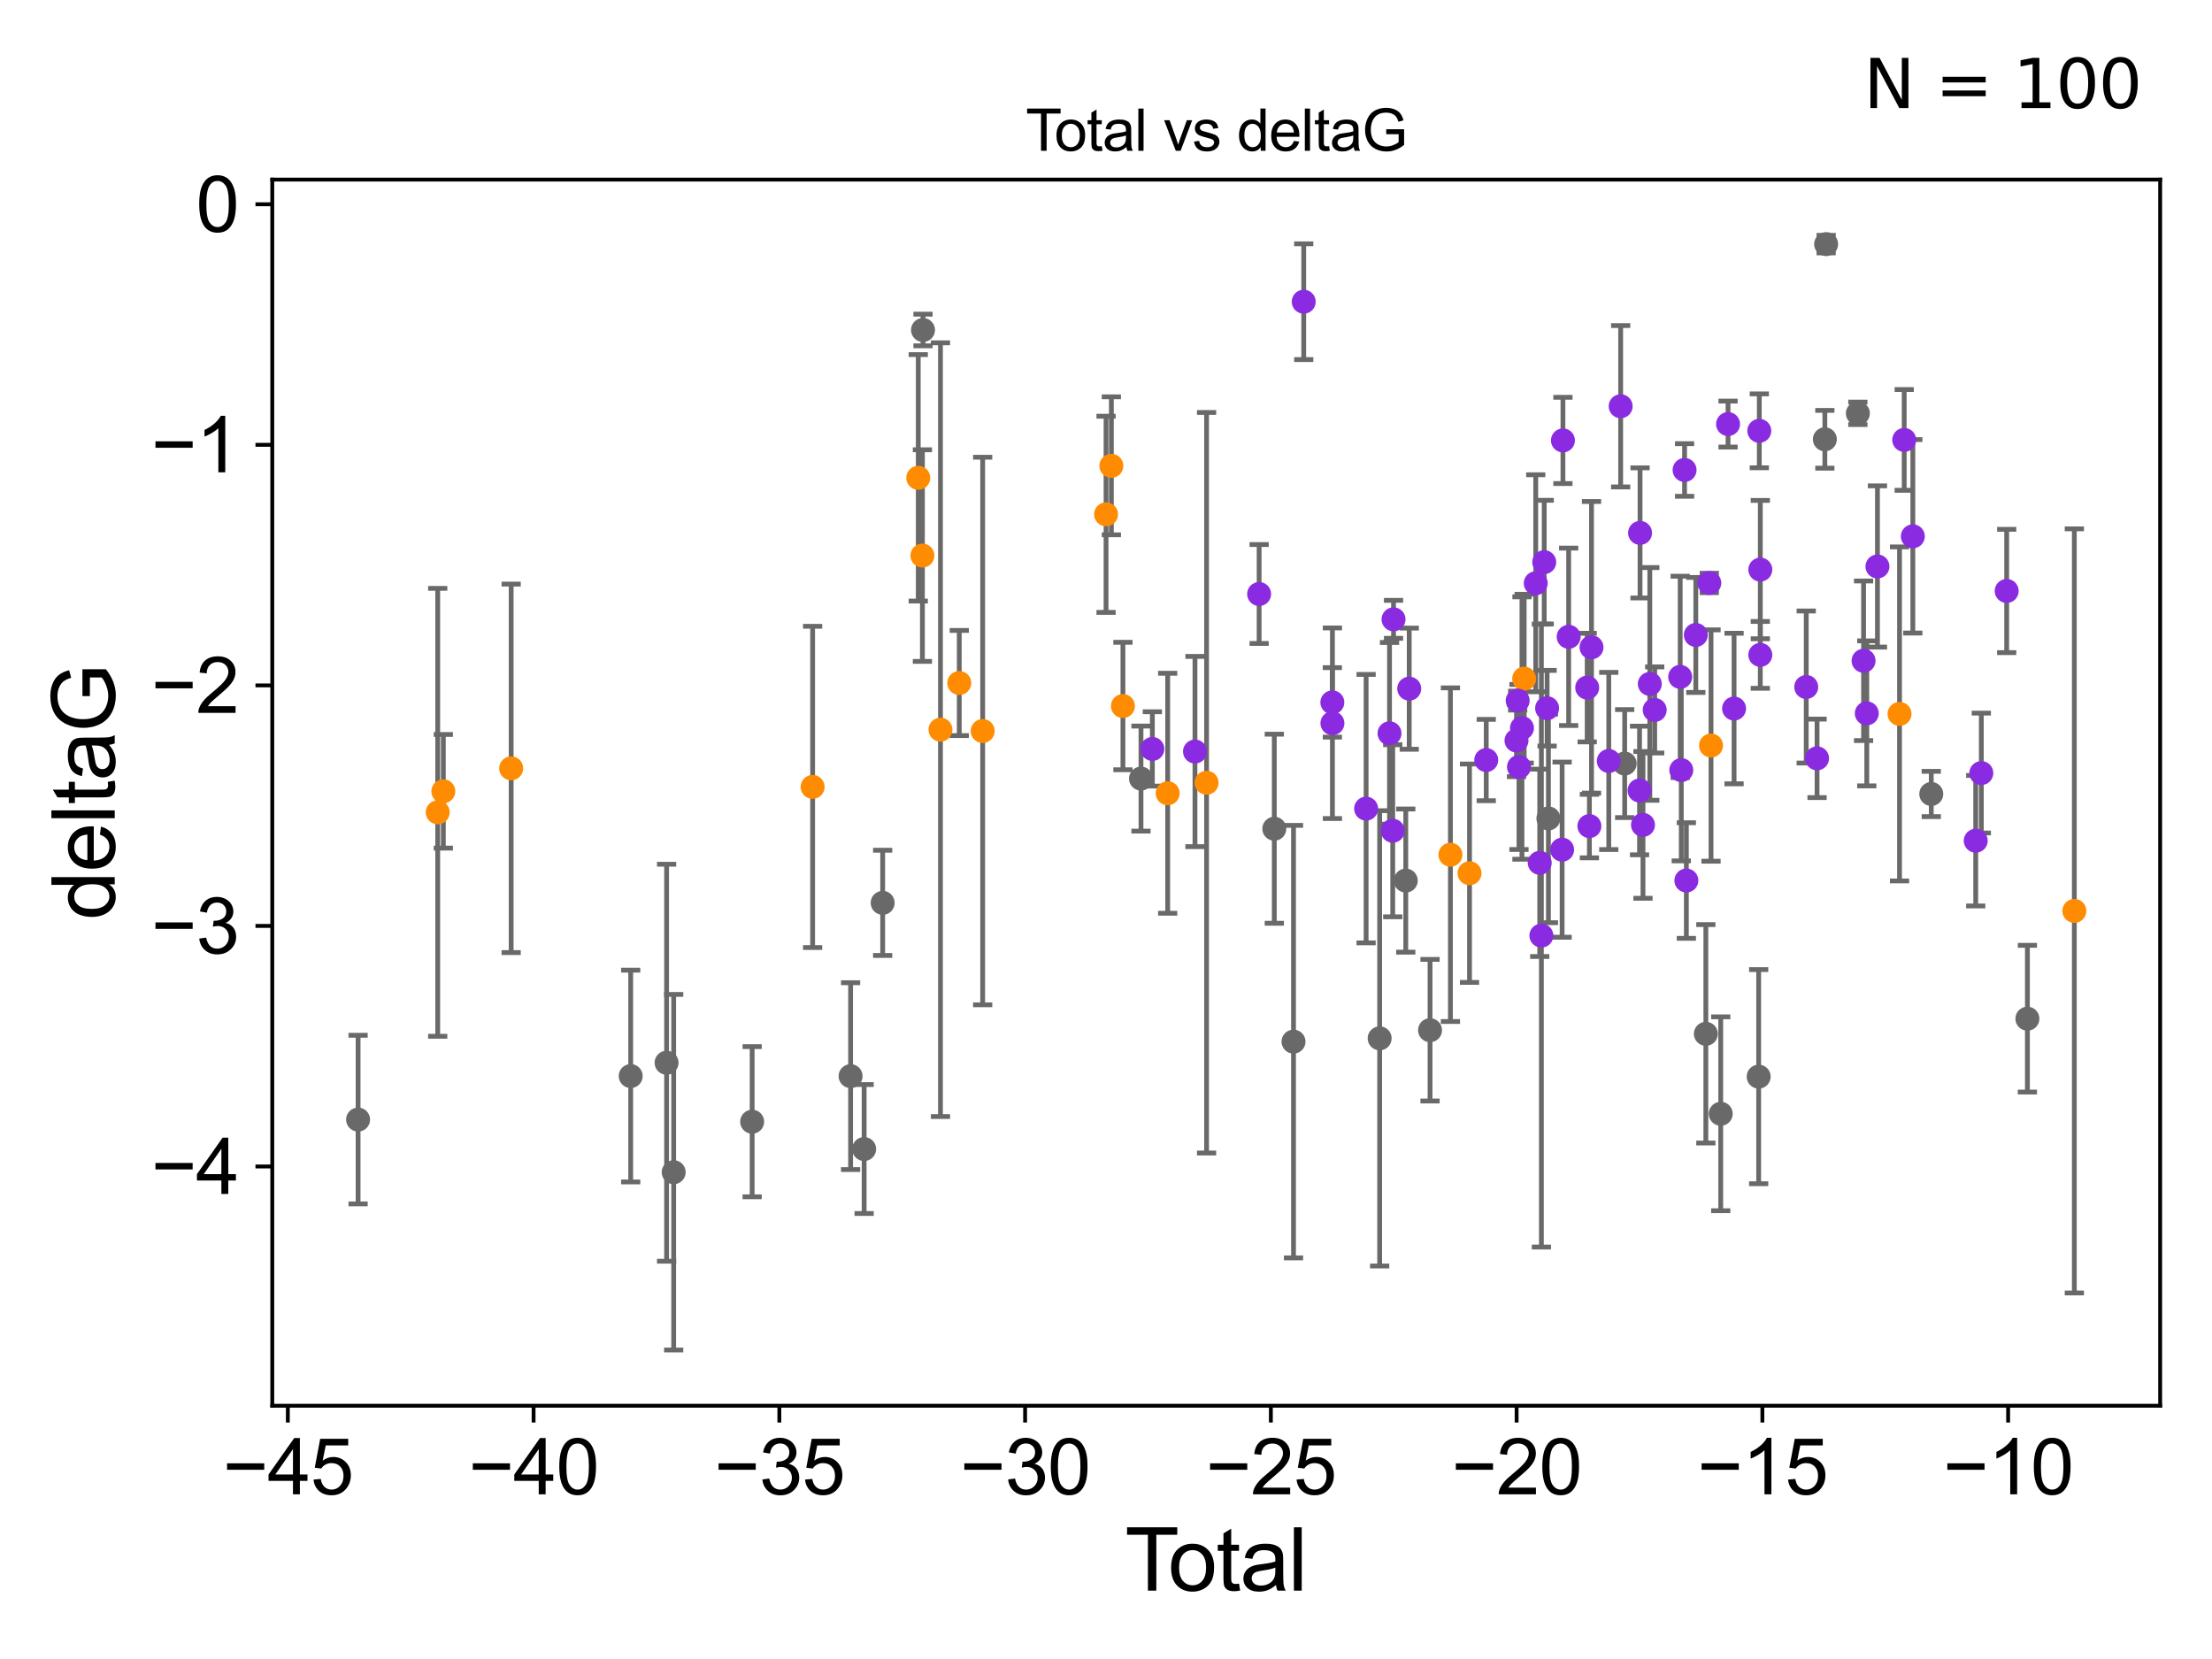 <?xml version="1.0" encoding="utf-8" standalone="no"?>
<!DOCTYPE svg PUBLIC "-//W3C//DTD SVG 1.1//EN"
  "http://www.w3.org/Graphics/SVG/1.1/DTD/svg11.dtd">
<svg xmlns:xlink="http://www.w3.org/1999/xlink" width="460.8pt" height="345.6pt" viewBox="0 0 460.8 345.6" xmlns="http://www.w3.org/2000/svg" version="1.1">
 <defs>
  <style type="text/css">*{stroke-linejoin: round; stroke-linecap: butt}</style>
 </defs>
 <g id="figure_1">
  <g id="patch_1">
   <path d="M 0 345.6 
L 460.8 345.6 
L 460.8 0 
L 0 0 
z
" style="fill: #ffffff"/>
  </g>
  <g id="axes_1">
   <g id="patch_2">
    <path d="M 56.72 292.84 
L 450 292.84 
L 450 37.411 
L 56.72 37.411 
z
" style="fill: #ffffff"/>
   </g>
   <g id="PathCollection_1">
    <defs>
     <path id="m739ebee74b" d="M 0 1.118 
C 0.297 1.118 0.581 1 0.791 0.791 
C 1 0.581 1.118 0.297 1.118 0 
C 1.118 -0.297 1 -0.581 0.791 -0.791 
C 0.581 -1 0.297 -1.118 0 -1.118 
C -0.297 -1.118 -0.581 -1 -0.791 -0.791 
C -1 -0.581 -1.118 -0.297 -1.118 0 
C -1.118 0.297 -1 0.581 -0.791 0.791 
C -0.581 1 -0.297 1.118 0 1.118 
z
" style="stroke: #696969"/>
    </defs>
    <g clip-path="url(#pb9d9da5b79)">
     <use xlink:href="#m739ebee74b" x="74.596" y="233.229" style="fill: #696969; stroke: #696969"/>
     <use xlink:href="#m739ebee74b" x="131.386" y="224.162" style="fill: #696969; stroke: #696969"/>
     <use xlink:href="#m739ebee74b" x="138.863" y="221.387" style="fill: #696969; stroke: #696969"/>
     <use xlink:href="#m739ebee74b" x="140.338" y="244.194" style="fill: #696969; stroke: #696969"/>
     <use xlink:href="#m739ebee74b" x="156.687" y="233.673" style="fill: #696969; stroke: #696969"/>
     <use xlink:href="#m739ebee74b" x="177.194" y="224.18" style="fill: #696969; stroke: #696969"/>
     <use xlink:href="#m739ebee74b" x="180.017" y="239.362" style="fill: #696969; stroke: #696969"/>
     <use xlink:href="#m739ebee74b" x="183.876" y="188.08" style="fill: #696969; stroke: #696969"/>
     <use xlink:href="#m739ebee74b" x="192.28" y="68.742" style="fill: #696969; stroke: #696969"/>
     <use xlink:href="#m739ebee74b" x="237.689" y="162.194" style="fill: #696969; stroke: #696969"/>
     <use xlink:href="#m739ebee74b" x="265.462" y="172.639" style="fill: #696969; stroke: #696969"/>
     <use xlink:href="#m739ebee74b" x="269.463" y="216.989" style="fill: #696969; stroke: #696969"/>
     <use xlink:href="#m739ebee74b" x="287.408" y="216.304" style="fill: #696969; stroke: #696969"/>
     <use xlink:href="#m739ebee74b" x="292.847" y="183.442" style="fill: #696969; stroke: #696969"/>
     <use xlink:href="#m739ebee74b" x="297.903" y="214.608" style="fill: #696969; stroke: #696969"/>
     <use xlink:href="#m739ebee74b" x="322.565" y="170.494" style="fill: #696969; stroke: #696969"/>
     <use xlink:href="#m739ebee74b" x="338.452" y="159.064" style="fill: #696969; stroke: #696969"/>
     <use xlink:href="#m739ebee74b" x="355.36" y="215.363" style="fill: #696969; stroke: #696969"/>
     <use xlink:href="#m739ebee74b" x="358.46" y="232.021" style="fill: #696969; stroke: #696969"/>
     <use xlink:href="#m739ebee74b" x="366.363" y="224.283" style="fill: #696969; stroke: #696969"/>
     <use xlink:href="#m739ebee74b" x="380.151" y="91.513" style="fill: #696969; stroke: #696969"/>
     <use xlink:href="#m739ebee74b" x="380.418" y="50.853" style="fill: #696969; stroke: #696969"/>
     <use xlink:href="#m739ebee74b" x="387.029" y="86.104" style="fill: #696969; stroke: #696969"/>
     <use xlink:href="#m739ebee74b" x="402.318" y="165.399" style="fill: #696969; stroke: #696969"/>
     <use xlink:href="#m739ebee74b" x="422.345" y="212.211" style="fill: #696969; stroke: #696969"/>
    </g>
   </g>
   <g id="PathCollection_2">
    <defs>
     <path id="mc10ec1322e" d="M 0 1.118 
C 0.297 1.118 0.581 1 0.791 0.791 
C 1 0.581 1.118 0.297 1.118 0 
C 1.118 -0.297 1 -0.581 0.791 -0.791 
C 0.581 -1 0.297 -1.118 0 -1.118 
C -0.297 -1.118 -0.581 -1 -0.791 -0.791 
C -1 -0.581 -1.118 -0.297 -1.118 0 
C -1.118 0.297 -1 0.581 -0.791 0.791 
C -0.581 1 -0.297 1.118 0 1.118 
z
" style="stroke: #ff8c00"/>
    </defs>
    <g clip-path="url(#pb9d9da5b79)">
     <use xlink:href="#mc10ec1322e" x="91.185" y="169.221" style="fill: #ff8c00; stroke: #ff8c00"/>
     <use xlink:href="#mc10ec1322e" x="92.354" y="164.838" style="fill: #ff8c00; stroke: #ff8c00"/>
     <use xlink:href="#mc10ec1322e" x="106.485" y="160.057" style="fill: #ff8c00; stroke: #ff8c00"/>
     <use xlink:href="#mc10ec1322e" x="169.284" y="163.927" style="fill: #ff8c00; stroke: #ff8c00"/>
     <use xlink:href="#mc10ec1322e" x="191.289" y="99.538" style="fill: #ff8c00; stroke: #ff8c00"/>
     <use xlink:href="#mc10ec1322e" x="192.156" y="115.736" style="fill: #ff8c00; stroke: #ff8c00"/>
     <use xlink:href="#mc10ec1322e" x="195.916" y="152.005" style="fill: #ff8c00; stroke: #ff8c00"/>
     <use xlink:href="#mc10ec1322e" x="199.833" y="142.282" style="fill: #ff8c00; stroke: #ff8c00"/>
     <use xlink:href="#mc10ec1322e" x="204.708" y="152.286" style="fill: #ff8c00; stroke: #ff8c00"/>
     <use xlink:href="#mc10ec1322e" x="230.411" y="107.138" style="fill: #ff8c00; stroke: #ff8c00"/>
     <use xlink:href="#mc10ec1322e" x="231.517" y="97.041" style="fill: #ff8c00; stroke: #ff8c00"/>
     <use xlink:href="#mc10ec1322e" x="233.927" y="147.078" style="fill: #ff8c00; stroke: #ff8c00"/>
     <use xlink:href="#mc10ec1322e" x="243.251" y="165.251" style="fill: #ff8c00; stroke: #ff8c00"/>
     <use xlink:href="#mc10ec1322e" x="251.353" y="163.062" style="fill: #ff8c00; stroke: #ff8c00"/>
     <use xlink:href="#mc10ec1322e" x="302.151" y="178.048" style="fill: #ff8c00; stroke: #ff8c00"/>
     <use xlink:href="#mc10ec1322e" x="306.128" y="181.908" style="fill: #ff8c00; stroke: #ff8c00"/>
     <use xlink:href="#mc10ec1322e" x="317.514" y="141.375" style="fill: #ff8c00; stroke: #ff8c00"/>
     <use xlink:href="#mc10ec1322e" x="356.438" y="155.307" style="fill: #ff8c00; stroke: #ff8c00"/>
     <use xlink:href="#mc10ec1322e" x="395.706" y="148.72" style="fill: #ff8c00; stroke: #ff8c00"/>
     <use xlink:href="#mc10ec1322e" x="432.124" y="189.757" style="fill: #ff8c00; stroke: #ff8c00"/>
    </g>
   </g>
   <g id="PathCollection_3">
    <defs>
     <path id="mc6e3de0c03" d="M 0 1.118 
C 0.297 1.118 0.581 1 0.791 0.791 
C 1 0.581 1.118 0.297 1.118 0 
C 1.118 -0.297 1 -0.581 0.791 -0.791 
C 0.581 -1 0.297 -1.118 0 -1.118 
C -0.297 -1.118 -0.581 -1 -0.791 -0.791 
C -1 -0.581 -1.118 -0.297 -1.118 0 
C -1.118 0.297 -1 0.581 -0.791 0.791 
C -0.581 1 -0.297 1.118 0 1.118 
z
" style="stroke: #8a2be2"/>
    </defs>
    <g clip-path="url(#pb9d9da5b79)">
     <use xlink:href="#mc6e3de0c03" x="240.056" y="156.017" style="fill: #8a2be2; stroke: #8a2be2"/>
     <use xlink:href="#mc6e3de0c03" x="248.936" y="156.555" style="fill: #8a2be2; stroke: #8a2be2"/>
     <use xlink:href="#mc6e3de0c03" x="262.299" y="123.743" style="fill: #8a2be2; stroke: #8a2be2"/>
     <use xlink:href="#mc6e3de0c03" x="271.59" y="62.85" style="fill: #8a2be2; stroke: #8a2be2"/>
     <use xlink:href="#mc6e3de0c03" x="277.551" y="146.32" style="fill: #8a2be2; stroke: #8a2be2"/>
     <use xlink:href="#mc6e3de0c03" x="277.567" y="150.66" style="fill: #8a2be2; stroke: #8a2be2"/>
     <use xlink:href="#mc6e3de0c03" x="284.586" y="168.455" style="fill: #8a2be2; stroke: #8a2be2"/>
     <use xlink:href="#mc6e3de0c03" x="289.463" y="152.761" style="fill: #8a2be2; stroke: #8a2be2"/>
     <use xlink:href="#mc6e3de0c03" x="290.132" y="173.062" style="fill: #8a2be2; stroke: #8a2be2"/>
     <use xlink:href="#mc6e3de0c03" x="290.3" y="129.019" style="fill: #8a2be2; stroke: #8a2be2"/>
     <use xlink:href="#mc6e3de0c03" x="293.568" y="143.461" style="fill: #8a2be2; stroke: #8a2be2"/>
     <use xlink:href="#mc6e3de0c03" x="309.61" y="158.332" style="fill: #8a2be2; stroke: #8a2be2"/>
     <use xlink:href="#mc6e3de0c03" x="315.917" y="154.268" style="fill: #8a2be2; stroke: #8a2be2"/>
     <use xlink:href="#mc6e3de0c03" x="316.161" y="145.945" style="fill: #8a2be2; stroke: #8a2be2"/>
     <use xlink:href="#mc6e3de0c03" x="316.432" y="159.769" style="fill: #8a2be2; stroke: #8a2be2"/>
     <use xlink:href="#mc6e3de0c03" x="317.053" y="151.662" style="fill: #8a2be2; stroke: #8a2be2"/>
     <use xlink:href="#mc6e3de0c03" x="319.923" y="121.501" style="fill: #8a2be2; stroke: #8a2be2"/>
     <use xlink:href="#mc6e3de0c03" x="320.754" y="179.744" style="fill: #8a2be2; stroke: #8a2be2"/>
     <use xlink:href="#mc6e3de0c03" x="321.098" y="194.901" style="fill: #8a2be2; stroke: #8a2be2"/>
     <use xlink:href="#mc6e3de0c03" x="321.689" y="117.105" style="fill: #8a2be2; stroke: #8a2be2"/>
     <use xlink:href="#mc6e3de0c03" x="322.289" y="147.533" style="fill: #8a2be2; stroke: #8a2be2"/>
     <use xlink:href="#mc6e3de0c03" x="325.418" y="177.001" style="fill: #8a2be2; stroke: #8a2be2"/>
     <use xlink:href="#mc6e3de0c03" x="325.588" y="91.748" style="fill: #8a2be2; stroke: #8a2be2"/>
     <use xlink:href="#mc6e3de0c03" x="326.781" y="132.657" style="fill: #8a2be2; stroke: #8a2be2"/>
     <use xlink:href="#mc6e3de0c03" x="330.642" y="143.241" style="fill: #8a2be2; stroke: #8a2be2"/>
     <use xlink:href="#mc6e3de0c03" x="331.1" y="172.09" style="fill: #8a2be2; stroke: #8a2be2"/>
     <use xlink:href="#mc6e3de0c03" x="331.543" y="134.845" style="fill: #8a2be2; stroke: #8a2be2"/>
     <use xlink:href="#mc6e3de0c03" x="335.138" y="158.526" style="fill: #8a2be2; stroke: #8a2be2"/>
     <use xlink:href="#mc6e3de0c03" x="337.614" y="84.631" style="fill: #8a2be2; stroke: #8a2be2"/>
     <use xlink:href="#mc6e3de0c03" x="341.546" y="164.677" style="fill: #8a2be2; stroke: #8a2be2"/>
     <use xlink:href="#mc6e3de0c03" x="341.652" y="111.015" style="fill: #8a2be2; stroke: #8a2be2"/>
     <use xlink:href="#mc6e3de0c03" x="342.265" y="171.841" style="fill: #8a2be2; stroke: #8a2be2"/>
     <use xlink:href="#mc6e3de0c03" x="343.685" y="142.472" style="fill: #8a2be2; stroke: #8a2be2"/>
     <use xlink:href="#mc6e3de0c03" x="344.704" y="147.895" style="fill: #8a2be2; stroke: #8a2be2"/>
     <use xlink:href="#mc6e3de0c03" x="350.016" y="141.006" style="fill: #8a2be2; stroke: #8a2be2"/>
     <use xlink:href="#mc6e3de0c03" x="350.241" y="160.426" style="fill: #8a2be2; stroke: #8a2be2"/>
     <use xlink:href="#mc6e3de0c03" x="350.927" y="97.905" style="fill: #8a2be2; stroke: #8a2be2"/>
     <use xlink:href="#mc6e3de0c03" x="351.3" y="183.429" style="fill: #8a2be2; stroke: #8a2be2"/>
     <use xlink:href="#mc6e3de0c03" x="353.269" y="132.274" style="fill: #8a2be2; stroke: #8a2be2"/>
     <use xlink:href="#mc6e3de0c03" x="356.08" y="121.445" style="fill: #8a2be2; stroke: #8a2be2"/>
     <use xlink:href="#mc6e3de0c03" x="359.985" y="88.341" style="fill: #8a2be2; stroke: #8a2be2"/>
     <use xlink:href="#mc6e3de0c03" x="361.239" y="147.602" style="fill: #8a2be2; stroke: #8a2be2"/>
     <use xlink:href="#mc6e3de0c03" x="366.496" y="89.75" style="fill: #8a2be2; stroke: #8a2be2"/>
     <use xlink:href="#mc6e3de0c03" x="366.703" y="136.422" style="fill: #8a2be2; stroke: #8a2be2"/>
     <use xlink:href="#mc6e3de0c03" x="366.705" y="118.658" style="fill: #8a2be2; stroke: #8a2be2"/>
     <use xlink:href="#mc6e3de0c03" x="376.271" y="143.113" style="fill: #8a2be2; stroke: #8a2be2"/>
     <use xlink:href="#mc6e3de0c03" x="378.527" y="157.977" style="fill: #8a2be2; stroke: #8a2be2"/>
     <use xlink:href="#mc6e3de0c03" x="388.215" y="137.649" style="fill: #8a2be2; stroke: #8a2be2"/>
     <use xlink:href="#mc6e3de0c03" x="388.886" y="148.607" style="fill: #8a2be2; stroke: #8a2be2"/>
     <use xlink:href="#mc6e3de0c03" x="391.108" y="118.005" style="fill: #8a2be2; stroke: #8a2be2"/>
     <use xlink:href="#mc6e3de0c03" x="396.682" y="91.644" style="fill: #8a2be2; stroke: #8a2be2"/>
     <use xlink:href="#mc6e3de0c03" x="398.478" y="111.726" style="fill: #8a2be2; stroke: #8a2be2"/>
     <use xlink:href="#mc6e3de0c03" x="411.579" y="175.137" style="fill: #8a2be2; stroke: #8a2be2"/>
     <use xlink:href="#mc6e3de0c03" x="412.746" y="161.042" style="fill: #8a2be2; stroke: #8a2be2"/>
     <use xlink:href="#mc6e3de0c03" x="418.028" y="123.109" style="fill: #8a2be2; stroke: #8a2be2"/>
    </g>
   </g>
   <g id="matplotlib.axis_1">
    <g id="xtick_1">
     <g id="line2d_1">
      <defs>
       <path id="m80ddc3e8b5" d="M 0 0 
L 0 3.5 
" style="stroke: #000000; stroke-width: 0.8"/>
      </defs>
      <g>
       <use xlink:href="#m80ddc3e8b5" x="59.96" y="292.84" style="stroke: #000000; stroke-width: 0.8"/>
      </g>
     </g>
     <g id="text_1">
      <!-- −45 -->
      <g transform="translate(46.39 311.293)scale(0.16 -0.16)">
       <defs>
        <path id="ArialMT-2212" d="M 3381 1997 
L 356 1997 
L 356 2522 
L 3381 2522 
L 3381 1997 
z
" transform="scale(0.016)"/>
        <path id="ArialMT-34" d="M 2069 0 
L 2069 1097 
L 81 1097 
L 81 1613 
L 2172 4581 
L 2631 4581 
L 2631 1613 
L 3250 1613 
L 3250 1097 
L 2631 1097 
L 2631 0 
L 2069 0 
z
M 2069 1613 
L 2069 3678 
L 634 1613 
L 2069 1613 
z
" transform="scale(0.016)"/>
        <path id="ArialMT-35" d="M 266 1200 
L 856 1250 
Q 922 819 1161 601 
Q 1400 384 1738 384 
Q 2144 384 2425 690 
Q 2706 997 2706 1503 
Q 2706 1984 2436 2262 
Q 2166 2541 1728 2541 
Q 1456 2541 1237 2417 
Q 1019 2294 894 2097 
L 366 2166 
L 809 4519 
L 3088 4519 
L 3088 3981 
L 1259 3981 
L 1013 2750 
Q 1425 3038 1878 3038 
Q 2478 3038 2890 2622 
Q 3303 2206 3303 1553 
Q 3303 931 2941 478 
Q 2500 -78 1738 -78 
Q 1113 -78 717 272 
Q 322 622 266 1200 
z
" transform="scale(0.016)"/>
       </defs>
       <use xlink:href="#ArialMT-2212"/>
       <use xlink:href="#ArialMT-34" x="58.398"/>
       <use xlink:href="#ArialMT-35" x="114.014"/>
      </g>
     </g>
    </g>
    <g id="xtick_2">
     <g id="line2d_2">
      <g>
       <use xlink:href="#m80ddc3e8b5" x="111.156" y="292.84" style="stroke: #000000; stroke-width: 0.8"/>
      </g>
     </g>
     <g id="text_2">
      <!-- −40 -->
      <g transform="translate(97.586 311.293)scale(0.16 -0.16)">
       <defs>
        <path id="ArialMT-30" d="M 266 2259 
Q 266 3072 433 3567 
Q 600 4063 929 4331 
Q 1259 4600 1759 4600 
Q 2128 4600 2406 4451 
Q 2684 4303 2865 4023 
Q 3047 3744 3150 3342 
Q 3253 2941 3253 2259 
Q 3253 1453 3087 958 
Q 2922 463 2592 192 
Q 2263 -78 1759 -78 
Q 1097 -78 719 397 
Q 266 969 266 2259 
z
M 844 2259 
Q 844 1131 1108 757 
Q 1372 384 1759 384 
Q 2147 384 2411 759 
Q 2675 1134 2675 2259 
Q 2675 3391 2411 3762 
Q 2147 4134 1753 4134 
Q 1366 4134 1134 3806 
Q 844 3388 844 2259 
z
" transform="scale(0.016)"/>
       </defs>
       <use xlink:href="#ArialMT-2212"/>
       <use xlink:href="#ArialMT-34" x="58.398"/>
       <use xlink:href="#ArialMT-30" x="114.014"/>
      </g>
     </g>
    </g>
    <g id="xtick_3">
     <g id="line2d_3">
      <g>
       <use xlink:href="#m80ddc3e8b5" x="162.352" y="292.84" style="stroke: #000000; stroke-width: 0.8"/>
      </g>
     </g>
     <g id="text_3">
      <!-- −35 -->
      <g transform="translate(148.782 311.293)scale(0.16 -0.16)">
       <defs>
        <path id="ArialMT-33" d="M 269 1209 
L 831 1284 
Q 928 806 1161 595 
Q 1394 384 1728 384 
Q 2125 384 2398 659 
Q 2672 934 2672 1341 
Q 2672 1728 2419 1979 
Q 2166 2231 1775 2231 
Q 1616 2231 1378 2169 
L 1441 2663 
Q 1497 2656 1531 2656 
Q 1891 2656 2178 2843 
Q 2466 3031 2466 3422 
Q 2466 3731 2256 3934 
Q 2047 4138 1716 4138 
Q 1388 4138 1169 3931 
Q 950 3725 888 3313 
L 325 3413 
Q 428 3978 793 4289 
Q 1159 4600 1703 4600 
Q 2078 4600 2393 4439 
Q 2709 4278 2876 4000 
Q 3044 3722 3044 3409 
Q 3044 3113 2884 2869 
Q 2725 2625 2413 2481 
Q 2819 2388 3044 2092 
Q 3269 1797 3269 1353 
Q 3269 753 2831 336 
Q 2394 -81 1725 -81 
Q 1122 -81 723 278 
Q 325 638 269 1209 
z
" transform="scale(0.016)"/>
       </defs>
       <use xlink:href="#ArialMT-2212"/>
       <use xlink:href="#ArialMT-33" x="58.398"/>
       <use xlink:href="#ArialMT-35" x="114.014"/>
      </g>
     </g>
    </g>
    <g id="xtick_4">
     <g id="line2d_4">
      <g>
       <use xlink:href="#m80ddc3e8b5" x="213.548" y="292.84" style="stroke: #000000; stroke-width: 0.8"/>
      </g>
     </g>
     <g id="text_4">
      <!-- −30 -->
      <g transform="translate(199.978 311.293)scale(0.16 -0.16)">
       <use xlink:href="#ArialMT-2212"/>
       <use xlink:href="#ArialMT-33" x="58.398"/>
       <use xlink:href="#ArialMT-30" x="114.014"/>
      </g>
     </g>
    </g>
    <g id="xtick_5">
     <g id="line2d_5">
      <g>
       <use xlink:href="#m80ddc3e8b5" x="264.744" y="292.84" style="stroke: #000000; stroke-width: 0.8"/>
      </g>
     </g>
     <g id="text_5">
      <!-- −25 -->
      <g transform="translate(251.174 311.293)scale(0.16 -0.16)">
       <defs>
        <path id="ArialMT-32" d="M 3222 541 
L 3222 0 
L 194 0 
Q 188 203 259 391 
Q 375 700 629 1000 
Q 884 1300 1366 1694 
Q 2113 2306 2375 2664 
Q 2638 3022 2638 3341 
Q 2638 3675 2398 3904 
Q 2159 4134 1775 4134 
Q 1369 4134 1125 3890 
Q 881 3647 878 3216 
L 300 3275 
Q 359 3922 746 4261 
Q 1134 4600 1788 4600 
Q 2447 4600 2831 4234 
Q 3216 3869 3216 3328 
Q 3216 3053 3103 2787 
Q 2991 2522 2730 2228 
Q 2469 1934 1863 1422 
Q 1356 997 1212 845 
Q 1069 694 975 541 
L 3222 541 
z
" transform="scale(0.016)"/>
       </defs>
       <use xlink:href="#ArialMT-2212"/>
       <use xlink:href="#ArialMT-32" x="58.398"/>
       <use xlink:href="#ArialMT-35" x="114.014"/>
      </g>
     </g>
    </g>
    <g id="xtick_6">
     <g id="line2d_6">
      <g>
       <use xlink:href="#m80ddc3e8b5" x="315.94" y="292.84" style="stroke: #000000; stroke-width: 0.8"/>
      </g>
     </g>
     <g id="text_6">
      <!-- −20 -->
      <g transform="translate(302.37 311.293)scale(0.16 -0.16)">
       <use xlink:href="#ArialMT-2212"/>
       <use xlink:href="#ArialMT-32" x="58.398"/>
       <use xlink:href="#ArialMT-30" x="114.014"/>
      </g>
     </g>
    </g>
    <g id="xtick_7">
     <g id="line2d_7">
      <g>
       <use xlink:href="#m80ddc3e8b5" x="367.136" y="292.84" style="stroke: #000000; stroke-width: 0.8"/>
      </g>
     </g>
     <g id="text_7">
      <!-- −15 -->
      <g transform="translate(353.566 311.293)scale(0.16 -0.16)">
       <defs>
        <path id="ArialMT-31" d="M 2384 0 
L 1822 0 
L 1822 3584 
Q 1619 3391 1289 3197 
Q 959 3003 697 2906 
L 697 3450 
Q 1169 3672 1522 3987 
Q 1875 4303 2022 4600 
L 2384 4600 
L 2384 0 
z
" transform="scale(0.016)"/>
       </defs>
       <use xlink:href="#ArialMT-2212"/>
       <use xlink:href="#ArialMT-31" x="58.398"/>
       <use xlink:href="#ArialMT-35" x="114.014"/>
      </g>
     </g>
    </g>
    <g id="xtick_8">
     <g id="line2d_8">
      <g>
       <use xlink:href="#m80ddc3e8b5" x="418.331" y="292.84" style="stroke: #000000; stroke-width: 0.8"/>
      </g>
     </g>
     <g id="text_8">
      <!-- −10 -->
      <g transform="translate(404.761 311.293)scale(0.16 -0.16)">
       <use xlink:href="#ArialMT-2212"/>
       <use xlink:href="#ArialMT-31" x="58.398"/>
       <use xlink:href="#ArialMT-30" x="114.014"/>
      </g>
     </g>
    </g>
    <g id="text_9">
     <!-- Total -->
     <g transform="translate(234.355 331.357)scale(0.18 -0.18)">
      <defs>
       <path id="ArialMT-54" d="M 1659 0 
L 1659 4041 
L 150 4041 
L 150 4581 
L 3781 4581 
L 3781 4041 
L 2266 4041 
L 2266 0 
L 1659 0 
z
" transform="scale(0.016)"/>
       <path id="ArialMT-6f" d="M 213 1659 
Q 213 2581 725 3025 
Q 1153 3394 1769 3394 
Q 2453 3394 2887 2945 
Q 3322 2497 3322 1706 
Q 3322 1066 3130 698 
Q 2938 331 2570 128 
Q 2203 -75 1769 -75 
Q 1072 -75 642 372 
Q 213 819 213 1659 
z
M 791 1659 
Q 791 1022 1069 705 
Q 1347 388 1769 388 
Q 2188 388 2466 706 
Q 2744 1025 2744 1678 
Q 2744 2294 2464 2611 
Q 2184 2928 1769 2928 
Q 1347 2928 1069 2612 
Q 791 2297 791 1659 
z
" transform="scale(0.016)"/>
       <path id="ArialMT-74" d="M 1650 503 
L 1731 6 
Q 1494 -44 1306 -44 
Q 1000 -44 831 53 
Q 663 150 594 308 
Q 525 466 525 972 
L 525 2881 
L 113 2881 
L 113 3319 
L 525 3319 
L 525 4141 
L 1084 4478 
L 1084 3319 
L 1650 3319 
L 1650 2881 
L 1084 2881 
L 1084 941 
Q 1084 700 1114 631 
Q 1144 563 1211 522 
Q 1278 481 1403 481 
Q 1497 481 1650 503 
z
" transform="scale(0.016)"/>
       <path id="ArialMT-61" d="M 2588 409 
Q 2275 144 1986 34 
Q 1697 -75 1366 -75 
Q 819 -75 525 192 
Q 231 459 231 875 
Q 231 1119 342 1320 
Q 453 1522 633 1644 
Q 813 1766 1038 1828 
Q 1203 1872 1538 1913 
Q 2219 1994 2541 2106 
Q 2544 2222 2544 2253 
Q 2544 2597 2384 2738 
Q 2169 2928 1744 2928 
Q 1347 2928 1158 2789 
Q 969 2650 878 2297 
L 328 2372 
Q 403 2725 575 2942 
Q 747 3159 1072 3276 
Q 1397 3394 1825 3394 
Q 2250 3394 2515 3294 
Q 2781 3194 2906 3042 
Q 3031 2891 3081 2659 
Q 3109 2516 3109 2141 
L 3109 1391 
Q 3109 606 3145 398 
Q 3181 191 3288 0 
L 2700 0 
Q 2613 175 2588 409 
z
M 2541 1666 
Q 2234 1541 1622 1453 
Q 1275 1403 1131 1340 
Q 988 1278 909 1158 
Q 831 1038 831 891 
Q 831 666 1001 516 
Q 1172 366 1500 366 
Q 1825 366 2078 508 
Q 2331 650 2450 897 
Q 2541 1088 2541 1459 
L 2541 1666 
z
" transform="scale(0.016)"/>
       <path id="ArialMT-6c" d="M 409 0 
L 409 4581 
L 972 4581 
L 972 0 
L 409 0 
z
" transform="scale(0.016)"/>
      </defs>
      <use xlink:href="#ArialMT-54"/>
      <use xlink:href="#ArialMT-6f" x="49.959"/>
      <use xlink:href="#ArialMT-74" x="105.574"/>
      <use xlink:href="#ArialMT-61" x="133.357"/>
      <use xlink:href="#ArialMT-6c" x="188.973"/>
     </g>
    </g>
   </g>
   <g id="matplotlib.axis_2">
    <g id="ytick_1">
     <g id="line2d_9">
      <defs>
       <path id="m58a42ecb71" d="M 0 0 
L -3.5 0 
" style="stroke: #000000; stroke-width: 0.8"/>
      </defs>
      <g>
       <use xlink:href="#m58a42ecb71" x="56.72" y="242.996" style="stroke: #000000; stroke-width: 0.8"/>
      </g>
     </g>
     <g id="text_10">
      <!-- −4 -->
      <g transform="translate(31.477 248.722)scale(0.16 -0.16)">
       <use xlink:href="#ArialMT-2212"/>
       <use xlink:href="#ArialMT-34" x="58.398"/>
      </g>
     </g>
    </g>
    <g id="ytick_2">
     <g id="line2d_10">
      <g>
       <use xlink:href="#m58a42ecb71" x="56.72" y="192.885" style="stroke: #000000; stroke-width: 0.8"/>
      </g>
     </g>
     <g id="text_11">
      <!-- −3 -->
      <g transform="translate(31.477 198.612)scale(0.16 -0.16)">
       <use xlink:href="#ArialMT-2212"/>
       <use xlink:href="#ArialMT-33" x="58.398"/>
      </g>
     </g>
    </g>
    <g id="ytick_3">
     <g id="line2d_11">
      <g>
       <use xlink:href="#m58a42ecb71" x="56.72" y="142.775" style="stroke: #000000; stroke-width: 0.8"/>
      </g>
     </g>
     <g id="text_12">
      <!-- −2 -->
      <g transform="translate(31.477 148.501)scale(0.16 -0.16)">
       <use xlink:href="#ArialMT-2212"/>
       <use xlink:href="#ArialMT-32" x="58.398"/>
      </g>
     </g>
    </g>
    <g id="ytick_4">
     <g id="line2d_12">
      <g>
       <use xlink:href="#m58a42ecb71" x="56.72" y="92.664" style="stroke: #000000; stroke-width: 0.8"/>
      </g>
     </g>
     <g id="text_13">
      <!-- −1 -->
      <g transform="translate(31.477 98.391)scale(0.16 -0.16)">
       <use xlink:href="#ArialMT-2212"/>
       <use xlink:href="#ArialMT-31" x="58.398"/>
      </g>
     </g>
    </g>
    <g id="ytick_5">
     <g id="line2d_13">
      <g>
       <use xlink:href="#m58a42ecb71" x="56.72" y="42.554" style="stroke: #000000; stroke-width: 0.8"/>
      </g>
     </g>
     <g id="text_14">
      <!-- 0 -->
      <g transform="translate(40.822 48.28)scale(0.16 -0.16)">
       <use xlink:href="#ArialMT-30"/>
      </g>
     </g>
    </g>
    <g id="text_15">
     <!-- deltaG -->
     <g transform="translate(23.9 191.64)rotate(-90)scale(0.18 -0.18)">
      <defs>
       <path id="ArialMT-64" d="M 2575 0 
L 2575 419 
Q 2259 -75 1647 -75 
Q 1250 -75 917 144 
Q 584 363 401 755 
Q 219 1147 219 1656 
Q 219 2153 384 2558 
Q 550 2963 881 3178 
Q 1213 3394 1622 3394 
Q 1922 3394 2156 3267 
Q 2391 3141 2538 2938 
L 2538 4581 
L 3097 4581 
L 3097 0 
L 2575 0 
z
M 797 1656 
Q 797 1019 1065 703 
Q 1334 388 1700 388 
Q 2069 388 2326 689 
Q 2584 991 2584 1609 
Q 2584 2291 2321 2609 
Q 2059 2928 1675 2928 
Q 1300 2928 1048 2622 
Q 797 2316 797 1656 
z
" transform="scale(0.016)"/>
       <path id="ArialMT-65" d="M 2694 1069 
L 3275 997 
Q 3138 488 2766 206 
Q 2394 -75 1816 -75 
Q 1088 -75 661 373 
Q 234 822 234 1631 
Q 234 2469 665 2931 
Q 1097 3394 1784 3394 
Q 2450 3394 2872 2941 
Q 3294 2488 3294 1666 
Q 3294 1616 3291 1516 
L 816 1516 
Q 847 969 1125 678 
Q 1403 388 1819 388 
Q 2128 388 2347 550 
Q 2566 713 2694 1069 
z
M 847 1978 
L 2700 1978 
Q 2663 2397 2488 2606 
Q 2219 2931 1791 2931 
Q 1403 2931 1139 2672 
Q 875 2413 847 1978 
z
" transform="scale(0.016)"/>
       <path id="ArialMT-47" d="M 2638 1797 
L 2638 2334 
L 4578 2338 
L 4578 638 
Q 4131 281 3656 101 
Q 3181 -78 2681 -78 
Q 2006 -78 1454 211 
Q 903 500 622 1047 
Q 341 1594 341 2269 
Q 341 2938 620 3517 
Q 900 4097 1425 4378 
Q 1950 4659 2634 4659 
Q 3131 4659 3532 4498 
Q 3934 4338 4162 4050 
Q 4391 3763 4509 3300 
L 3963 3150 
Q 3859 3500 3706 3700 
Q 3553 3900 3268 4020 
Q 2984 4141 2638 4141 
Q 2222 4141 1919 4014 
Q 1616 3888 1430 3681 
Q 1244 3475 1141 3228 
Q 966 2803 966 2306 
Q 966 1694 1177 1281 
Q 1388 869 1791 669 
Q 2194 469 2647 469 
Q 3041 469 3416 620 
Q 3791 772 3984 944 
L 3984 1797 
L 2638 1797 
z
" transform="scale(0.016)"/>
      </defs>
      <use xlink:href="#ArialMT-64"/>
      <use xlink:href="#ArialMT-65" x="55.615"/>
      <use xlink:href="#ArialMT-6c" x="111.23"/>
      <use xlink:href="#ArialMT-74" x="133.447"/>
      <use xlink:href="#ArialMT-61" x="161.23"/>
      <use xlink:href="#ArialMT-47" x="216.846"/>
     </g>
    </g>
   </g>
   <g id="LineCollection_1">
    <path d="M 74.596 250.792 
L 74.596 215.666 
" clip-path="url(#pb9d9da5b79)" style="fill: none; stroke: #696969"/>
    <path d="M 131.386 246.223 
L 131.386 202.1 
" clip-path="url(#pb9d9da5b79)" style="fill: none; stroke: #696969"/>
    <path d="M 138.863 262.736 
L 138.863 180.038 
" clip-path="url(#pb9d9da5b79)" style="fill: none; stroke: #696969"/>
    <path d="M 140.338 281.23 
L 140.338 207.159 
" clip-path="url(#pb9d9da5b79)" style="fill: none; stroke: #696969"/>
    <path d="M 156.687 249.318 
L 156.687 218.028 
" clip-path="url(#pb9d9da5b79)" style="fill: none; stroke: #696969"/>
    <path d="M 177.194 243.64 
L 177.194 204.72 
" clip-path="url(#pb9d9da5b79)" style="fill: none; stroke: #696969"/>
    <path d="M 180.017 252.792 
L 180.017 225.932 
" clip-path="url(#pb9d9da5b79)" style="fill: none; stroke: #696969"/>
    <path d="M 183.876 199.04 
L 183.876 177.119 
" clip-path="url(#pb9d9da5b79)" style="fill: none; stroke: #696969"/>
    <path d="M 192.28 72.038 
L 192.28 65.446 
" clip-path="url(#pb9d9da5b79)" style="fill: none; stroke: #696969"/>
    <path d="M 237.689 173.134 
L 237.689 151.254 
" clip-path="url(#pb9d9da5b79)" style="fill: none; stroke: #696969"/>
    <path d="M 265.462 192.332 
L 265.462 152.946 
" clip-path="url(#pb9d9da5b79)" style="fill: none; stroke: #696969"/>
    <path d="M 269.463 262.043 
L 269.463 171.936 
" clip-path="url(#pb9d9da5b79)" style="fill: none; stroke: #696969"/>
    <path d="M 287.408 263.729 
L 287.408 168.88 
" clip-path="url(#pb9d9da5b79)" style="fill: none; stroke: #696969"/>
    <path d="M 292.847 198.354 
L 292.847 168.531 
" clip-path="url(#pb9d9da5b79)" style="fill: none; stroke: #696969"/>
    <path d="M 297.903 229.357 
L 297.903 199.859 
" clip-path="url(#pb9d9da5b79)" style="fill: none; stroke: #696969"/>
    <path d="M 322.565 192.211 
L 322.565 148.777 
" clip-path="url(#pb9d9da5b79)" style="fill: none; stroke: #696969"/>
    <path d="M 338.452 170.314 
L 338.452 147.815 
" clip-path="url(#pb9d9da5b79)" style="fill: none; stroke: #696969"/>
    <path d="M 355.36 238.113 
L 355.36 192.612 
" clip-path="url(#pb9d9da5b79)" style="fill: none; stroke: #696969"/>
    <path d="M 358.46 252.216 
L 358.46 211.826 
" clip-path="url(#pb9d9da5b79)" style="fill: none; stroke: #696969"/>
    <path d="M 366.363 246.587 
L 366.363 201.98 
" clip-path="url(#pb9d9da5b79)" style="fill: none; stroke: #696969"/>
    <path d="M 380.151 97.53 
L 380.151 85.497 
" clip-path="url(#pb9d9da5b79)" style="fill: none; stroke: #696969"/>
    <path d="M 380.418 52.685 
L 380.418 49.022 
" clip-path="url(#pb9d9da5b79)" style="fill: none; stroke: #696969"/>
    <path d="M 387.029 88.444 
L 387.029 83.764 
" clip-path="url(#pb9d9da5b79)" style="fill: none; stroke: #696969"/>
    <path d="M 402.318 170.115 
L 402.318 160.683 
" clip-path="url(#pb9d9da5b79)" style="fill: none; stroke: #696969"/>
    <path d="M 422.345 227.493 
L 422.345 196.929 
" clip-path="url(#pb9d9da5b79)" style="fill: none; stroke: #696969"/>
   </g>
   <g id="line2d_14">
    <defs>
     <path id="m28a1e6b4c3" d="M 2 0 
L -2 -0 
" style="stroke: #696969"/>
    </defs>
    <g clip-path="url(#pb9d9da5b79)">
     <use xlink:href="#m28a1e6b4c3" x="74.596" y="250.792" style="fill: #696969; stroke: #696969"/>
     <use xlink:href="#m28a1e6b4c3" x="131.386" y="246.223" style="fill: #696969; stroke: #696969"/>
     <use xlink:href="#m28a1e6b4c3" x="138.863" y="262.736" style="fill: #696969; stroke: #696969"/>
     <use xlink:href="#m28a1e6b4c3" x="140.338" y="281.23" style="fill: #696969; stroke: #696969"/>
     <use xlink:href="#m28a1e6b4c3" x="156.687" y="249.318" style="fill: #696969; stroke: #696969"/>
     <use xlink:href="#m28a1e6b4c3" x="177.194" y="243.64" style="fill: #696969; stroke: #696969"/>
     <use xlink:href="#m28a1e6b4c3" x="180.017" y="252.792" style="fill: #696969; stroke: #696969"/>
     <use xlink:href="#m28a1e6b4c3" x="183.876" y="199.04" style="fill: #696969; stroke: #696969"/>
     <use xlink:href="#m28a1e6b4c3" x="192.28" y="72.038" style="fill: #696969; stroke: #696969"/>
     <use xlink:href="#m28a1e6b4c3" x="237.689" y="173.134" style="fill: #696969; stroke: #696969"/>
     <use xlink:href="#m28a1e6b4c3" x="265.462" y="192.332" style="fill: #696969; stroke: #696969"/>
     <use xlink:href="#m28a1e6b4c3" x="269.463" y="262.043" style="fill: #696969; stroke: #696969"/>
     <use xlink:href="#m28a1e6b4c3" x="287.408" y="263.729" style="fill: #696969; stroke: #696969"/>
     <use xlink:href="#m28a1e6b4c3" x="292.847" y="198.354" style="fill: #696969; stroke: #696969"/>
     <use xlink:href="#m28a1e6b4c3" x="297.903" y="229.357" style="fill: #696969; stroke: #696969"/>
     <use xlink:href="#m28a1e6b4c3" x="322.565" y="192.211" style="fill: #696969; stroke: #696969"/>
     <use xlink:href="#m28a1e6b4c3" x="338.452" y="170.314" style="fill: #696969; stroke: #696969"/>
     <use xlink:href="#m28a1e6b4c3" x="355.36" y="238.113" style="fill: #696969; stroke: #696969"/>
     <use xlink:href="#m28a1e6b4c3" x="358.46" y="252.216" style="fill: #696969; stroke: #696969"/>
     <use xlink:href="#m28a1e6b4c3" x="366.363" y="246.587" style="fill: #696969; stroke: #696969"/>
     <use xlink:href="#m28a1e6b4c3" x="380.151" y="97.53" style="fill: #696969; stroke: #696969"/>
     <use xlink:href="#m28a1e6b4c3" x="380.418" y="52.685" style="fill: #696969; stroke: #696969"/>
     <use xlink:href="#m28a1e6b4c3" x="387.029" y="88.444" style="fill: #696969; stroke: #696969"/>
     <use xlink:href="#m28a1e6b4c3" x="402.318" y="170.115" style="fill: #696969; stroke: #696969"/>
     <use xlink:href="#m28a1e6b4c3" x="422.345" y="227.493" style="fill: #696969; stroke: #696969"/>
    </g>
   </g>
   <g id="line2d_15">
    <g clip-path="url(#pb9d9da5b79)">
     <use xlink:href="#m28a1e6b4c3" x="74.596" y="215.666" style="fill: #696969; stroke: #696969"/>
     <use xlink:href="#m28a1e6b4c3" x="131.386" y="202.1" style="fill: #696969; stroke: #696969"/>
     <use xlink:href="#m28a1e6b4c3" x="138.863" y="180.038" style="fill: #696969; stroke: #696969"/>
     <use xlink:href="#m28a1e6b4c3" x="140.338" y="207.159" style="fill: #696969; stroke: #696969"/>
     <use xlink:href="#m28a1e6b4c3" x="156.687" y="218.028" style="fill: #696969; stroke: #696969"/>
     <use xlink:href="#m28a1e6b4c3" x="177.194" y="204.72" style="fill: #696969; stroke: #696969"/>
     <use xlink:href="#m28a1e6b4c3" x="180.017" y="225.932" style="fill: #696969; stroke: #696969"/>
     <use xlink:href="#m28a1e6b4c3" x="183.876" y="177.119" style="fill: #696969; stroke: #696969"/>
     <use xlink:href="#m28a1e6b4c3" x="192.28" y="65.446" style="fill: #696969; stroke: #696969"/>
     <use xlink:href="#m28a1e6b4c3" x="237.689" y="151.254" style="fill: #696969; stroke: #696969"/>
     <use xlink:href="#m28a1e6b4c3" x="265.462" y="152.946" style="fill: #696969; stroke: #696969"/>
     <use xlink:href="#m28a1e6b4c3" x="269.463" y="171.936" style="fill: #696969; stroke: #696969"/>
     <use xlink:href="#m28a1e6b4c3" x="287.408" y="168.88" style="fill: #696969; stroke: #696969"/>
     <use xlink:href="#m28a1e6b4c3" x="292.847" y="168.531" style="fill: #696969; stroke: #696969"/>
     <use xlink:href="#m28a1e6b4c3" x="297.903" y="199.859" style="fill: #696969; stroke: #696969"/>
     <use xlink:href="#m28a1e6b4c3" x="322.565" y="148.777" style="fill: #696969; stroke: #696969"/>
     <use xlink:href="#m28a1e6b4c3" x="338.452" y="147.815" style="fill: #696969; stroke: #696969"/>
     <use xlink:href="#m28a1e6b4c3" x="355.36" y="192.612" style="fill: #696969; stroke: #696969"/>
     <use xlink:href="#m28a1e6b4c3" x="358.46" y="211.826" style="fill: #696969; stroke: #696969"/>
     <use xlink:href="#m28a1e6b4c3" x="366.363" y="201.98" style="fill: #696969; stroke: #696969"/>
     <use xlink:href="#m28a1e6b4c3" x="380.151" y="85.497" style="fill: #696969; stroke: #696969"/>
     <use xlink:href="#m28a1e6b4c3" x="380.418" y="49.022" style="fill: #696969; stroke: #696969"/>
     <use xlink:href="#m28a1e6b4c3" x="387.029" y="83.764" style="fill: #696969; stroke: #696969"/>
     <use xlink:href="#m28a1e6b4c3" x="402.318" y="160.683" style="fill: #696969; stroke: #696969"/>
     <use xlink:href="#m28a1e6b4c3" x="422.345" y="196.929" style="fill: #696969; stroke: #696969"/>
    </g>
   </g>
   <g id="LineCollection_2">
    <path d="M 91.185 215.877 
L 91.185 122.565 
" clip-path="url(#pb9d9da5b79)" style="fill: none; stroke: #696969"/>
    <path d="M 92.354 176.676 
L 92.354 153.001 
" clip-path="url(#pb9d9da5b79)" style="fill: none; stroke: #696969"/>
    <path d="M 106.485 198.438 
L 106.485 121.676 
" clip-path="url(#pb9d9da5b79)" style="fill: none; stroke: #696969"/>
    <path d="M 169.284 197.389 
L 169.284 130.464 
" clip-path="url(#pb9d9da5b79)" style="fill: none; stroke: #696969"/>
    <path d="M 191.289 125.205 
L 191.289 73.871 
" clip-path="url(#pb9d9da5b79)" style="fill: none; stroke: #696969"/>
    <path d="M 192.156 137.777 
L 192.156 93.696 
" clip-path="url(#pb9d9da5b79)" style="fill: none; stroke: #696969"/>
    <path d="M 195.916 232.594 
L 195.916 71.417 
" clip-path="url(#pb9d9da5b79)" style="fill: none; stroke: #696969"/>
    <path d="M 199.833 153.239 
L 199.833 131.325 
" clip-path="url(#pb9d9da5b79)" style="fill: none; stroke: #696969"/>
    <path d="M 204.708 209.32 
L 204.708 95.252 
" clip-path="url(#pb9d9da5b79)" style="fill: none; stroke: #696969"/>
    <path d="M 230.411 127.574 
L 230.411 86.703 
" clip-path="url(#pb9d9da5b79)" style="fill: none; stroke: #696969"/>
    <path d="M 231.517 111.412 
L 231.517 82.669 
" clip-path="url(#pb9d9da5b79)" style="fill: none; stroke: #696969"/>
    <path d="M 233.927 160.35 
L 233.927 133.805 
" clip-path="url(#pb9d9da5b79)" style="fill: none; stroke: #696969"/>
    <path d="M 243.251 190.246 
L 243.251 140.256 
" clip-path="url(#pb9d9da5b79)" style="fill: none; stroke: #696969"/>
    <path d="M 251.353 240.195 
L 251.353 85.928 
" clip-path="url(#pb9d9da5b79)" style="fill: none; stroke: #696969"/>
    <path d="M 302.151 212.801 
L 302.151 143.295 
" clip-path="url(#pb9d9da5b79)" style="fill: none; stroke: #696969"/>
    <path d="M 306.128 204.654 
L 306.128 159.161 
" clip-path="url(#pb9d9da5b79)" style="fill: none; stroke: #696969"/>
    <path d="M 317.514 158.956 
L 317.514 123.794 
" clip-path="url(#pb9d9da5b79)" style="fill: none; stroke: #696969"/>
    <path d="M 356.438 179.404 
L 356.438 131.211 
" clip-path="url(#pb9d9da5b79)" style="fill: none; stroke: #696969"/>
    <path d="M 395.706 183.516 
L 395.706 113.924 
" clip-path="url(#pb9d9da5b79)" style="fill: none; stroke: #696969"/>
    <path d="M 432.124 269.35 
L 432.124 110.164 
" clip-path="url(#pb9d9da5b79)" style="fill: none; stroke: #696969"/>
   </g>
   <g id="line2d_16">
    <g clip-path="url(#pb9d9da5b79)">
     <use xlink:href="#m28a1e6b4c3" x="91.185" y="215.877" style="fill: #696969; stroke: #696969"/>
     <use xlink:href="#m28a1e6b4c3" x="92.354" y="176.676" style="fill: #696969; stroke: #696969"/>
     <use xlink:href="#m28a1e6b4c3" x="106.485" y="198.438" style="fill: #696969; stroke: #696969"/>
     <use xlink:href="#m28a1e6b4c3" x="169.284" y="197.389" style="fill: #696969; stroke: #696969"/>
     <use xlink:href="#m28a1e6b4c3" x="191.289" y="125.205" style="fill: #696969; stroke: #696969"/>
     <use xlink:href="#m28a1e6b4c3" x="192.156" y="137.777" style="fill: #696969; stroke: #696969"/>
     <use xlink:href="#m28a1e6b4c3" x="195.916" y="232.594" style="fill: #696969; stroke: #696969"/>
     <use xlink:href="#m28a1e6b4c3" x="199.833" y="153.239" style="fill: #696969; stroke: #696969"/>
     <use xlink:href="#m28a1e6b4c3" x="204.708" y="209.32" style="fill: #696969; stroke: #696969"/>
     <use xlink:href="#m28a1e6b4c3" x="230.411" y="127.574" style="fill: #696969; stroke: #696969"/>
     <use xlink:href="#m28a1e6b4c3" x="231.517" y="111.412" style="fill: #696969; stroke: #696969"/>
     <use xlink:href="#m28a1e6b4c3" x="233.927" y="160.35" style="fill: #696969; stroke: #696969"/>
     <use xlink:href="#m28a1e6b4c3" x="243.251" y="190.246" style="fill: #696969; stroke: #696969"/>
     <use xlink:href="#m28a1e6b4c3" x="251.353" y="240.195" style="fill: #696969; stroke: #696969"/>
     <use xlink:href="#m28a1e6b4c3" x="302.151" y="212.801" style="fill: #696969; stroke: #696969"/>
     <use xlink:href="#m28a1e6b4c3" x="306.128" y="204.654" style="fill: #696969; stroke: #696969"/>
     <use xlink:href="#m28a1e6b4c3" x="317.514" y="158.956" style="fill: #696969; stroke: #696969"/>
     <use xlink:href="#m28a1e6b4c3" x="356.438" y="179.404" style="fill: #696969; stroke: #696969"/>
     <use xlink:href="#m28a1e6b4c3" x="395.706" y="183.516" style="fill: #696969; stroke: #696969"/>
     <use xlink:href="#m28a1e6b4c3" x="432.124" y="269.35" style="fill: #696969; stroke: #696969"/>
    </g>
   </g>
   <g id="line2d_17">
    <g clip-path="url(#pb9d9da5b79)">
     <use xlink:href="#m28a1e6b4c3" x="91.185" y="122.565" style="fill: #696969; stroke: #696969"/>
     <use xlink:href="#m28a1e6b4c3" x="92.354" y="153.001" style="fill: #696969; stroke: #696969"/>
     <use xlink:href="#m28a1e6b4c3" x="106.485" y="121.676" style="fill: #696969; stroke: #696969"/>
     <use xlink:href="#m28a1e6b4c3" x="169.284" y="130.464" style="fill: #696969; stroke: #696969"/>
     <use xlink:href="#m28a1e6b4c3" x="191.289" y="73.871" style="fill: #696969; stroke: #696969"/>
     <use xlink:href="#m28a1e6b4c3" x="192.156" y="93.696" style="fill: #696969; stroke: #696969"/>
     <use xlink:href="#m28a1e6b4c3" x="195.916" y="71.417" style="fill: #696969; stroke: #696969"/>
     <use xlink:href="#m28a1e6b4c3" x="199.833" y="131.325" style="fill: #696969; stroke: #696969"/>
     <use xlink:href="#m28a1e6b4c3" x="204.708" y="95.252" style="fill: #696969; stroke: #696969"/>
     <use xlink:href="#m28a1e6b4c3" x="230.411" y="86.703" style="fill: #696969; stroke: #696969"/>
     <use xlink:href="#m28a1e6b4c3" x="231.517" y="82.669" style="fill: #696969; stroke: #696969"/>
     <use xlink:href="#m28a1e6b4c3" x="233.927" y="133.805" style="fill: #696969; stroke: #696969"/>
     <use xlink:href="#m28a1e6b4c3" x="243.251" y="140.256" style="fill: #696969; stroke: #696969"/>
     <use xlink:href="#m28a1e6b4c3" x="251.353" y="85.928" style="fill: #696969; stroke: #696969"/>
     <use xlink:href="#m28a1e6b4c3" x="302.151" y="143.295" style="fill: #696969; stroke: #696969"/>
     <use xlink:href="#m28a1e6b4c3" x="306.128" y="159.161" style="fill: #696969; stroke: #696969"/>
     <use xlink:href="#m28a1e6b4c3" x="317.514" y="123.794" style="fill: #696969; stroke: #696969"/>
     <use xlink:href="#m28a1e6b4c3" x="356.438" y="131.211" style="fill: #696969; stroke: #696969"/>
     <use xlink:href="#m28a1e6b4c3" x="395.706" y="113.924" style="fill: #696969; stroke: #696969"/>
     <use xlink:href="#m28a1e6b4c3" x="432.124" y="110.164" style="fill: #696969; stroke: #696969"/>
    </g>
   </g>
   <g id="LineCollection_3">
    <path d="M 240.056 163.758 
L 240.056 148.277 
" clip-path="url(#pb9d9da5b79)" style="fill: none; stroke: #696969"/>
    <path d="M 248.936 176.37 
L 248.936 136.74 
" clip-path="url(#pb9d9da5b79)" style="fill: none; stroke: #696969"/>
    <path d="M 262.299 134.047 
L 262.299 113.439 
" clip-path="url(#pb9d9da5b79)" style="fill: none; stroke: #696969"/>
    <path d="M 271.59 74.909 
L 271.59 50.79 
" clip-path="url(#pb9d9da5b79)" style="fill: none; stroke: #696969"/>
    <path d="M 277.551 153.558 
L 277.551 139.081 
" clip-path="url(#pb9d9da5b79)" style="fill: none; stroke: #696969"/>
    <path d="M 277.567 170.511 
L 277.567 130.809 
" clip-path="url(#pb9d9da5b79)" style="fill: none; stroke: #696969"/>
    <path d="M 284.586 196.418 
L 284.586 140.491 
" clip-path="url(#pb9d9da5b79)" style="fill: none; stroke: #696969"/>
    <path d="M 289.463 171.681 
L 289.463 133.841 
" clip-path="url(#pb9d9da5b79)" style="fill: none; stroke: #696969"/>
    <path d="M 290.132 190.987 
L 290.132 155.137 
" clip-path="url(#pb9d9da5b79)" style="fill: none; stroke: #696969"/>
    <path d="M 290.3 132.973 
L 290.3 125.064 
" clip-path="url(#pb9d9da5b79)" style="fill: none; stroke: #696969"/>
    <path d="M 293.568 156.08 
L 293.568 130.843 
" clip-path="url(#pb9d9da5b79)" style="fill: none; stroke: #696969"/>
    <path d="M 309.61 166.804 
L 309.61 149.86 
" clip-path="url(#pb9d9da5b79)" style="fill: none; stroke: #696969"/>
    <path d="M 315.917 161.793 
L 315.917 146.742 
" clip-path="url(#pb9d9da5b79)" style="fill: none; stroke: #696969"/>
    <path d="M 316.161 147.922 
L 316.161 143.968 
" clip-path="url(#pb9d9da5b79)" style="fill: none; stroke: #696969"/>
    <path d="M 316.432 176.962 
L 316.432 142.576 
" clip-path="url(#pb9d9da5b79)" style="fill: none; stroke: #696969"/>
    <path d="M 317.053 178.993 
L 317.053 124.33 
" clip-path="url(#pb9d9da5b79)" style="fill: none; stroke: #696969"/>
    <path d="M 319.923 144.105 
L 319.923 98.897 
" clip-path="url(#pb9d9da5b79)" style="fill: none; stroke: #696969"/>
    <path d="M 320.754 199.259 
L 320.754 160.229 
" clip-path="url(#pb9d9da5b79)" style="fill: none; stroke: #696969"/>
    <path d="M 321.098 259.781 
L 321.098 130.02 
" clip-path="url(#pb9d9da5b79)" style="fill: none; stroke: #696969"/>
    <path d="M 321.689 129.988 
L 321.689 104.222 
" clip-path="url(#pb9d9da5b79)" style="fill: none; stroke: #696969"/>
    <path d="M 322.289 155.412 
L 322.289 139.653 
" clip-path="url(#pb9d9da5b79)" style="fill: none; stroke: #696969"/>
    <path d="M 325.418 195.245 
L 325.418 158.756 
" clip-path="url(#pb9d9da5b79)" style="fill: none; stroke: #696969"/>
    <path d="M 325.588 100.729 
L 325.588 82.767 
" clip-path="url(#pb9d9da5b79)" style="fill: none; stroke: #696969"/>
    <path d="M 326.781 151.132 
L 326.781 114.182 
" clip-path="url(#pb9d9da5b79)" style="fill: none; stroke: #696969"/>
    <path d="M 330.642 154.556 
L 330.642 131.925 
" clip-path="url(#pb9d9da5b79)" style="fill: none; stroke: #696969"/>
    <path d="M 331.1 178.705 
L 331.1 165.475 
" clip-path="url(#pb9d9da5b79)" style="fill: none; stroke: #696969"/>
    <path d="M 331.543 165.22 
L 331.543 104.471 
" clip-path="url(#pb9d9da5b79)" style="fill: none; stroke: #696969"/>
    <path d="M 335.138 176.981 
L 335.138 140.07 
" clip-path="url(#pb9d9da5b79)" style="fill: none; stroke: #696969"/>
    <path d="M 337.614 101.438 
L 337.614 67.824 
" clip-path="url(#pb9d9da5b79)" style="fill: none; stroke: #696969"/>
    <path d="M 341.546 178.074 
L 341.546 151.279 
" clip-path="url(#pb9d9da5b79)" style="fill: none; stroke: #696969"/>
    <path d="M 341.652 124.572 
L 341.652 97.459 
" clip-path="url(#pb9d9da5b79)" style="fill: none; stroke: #696969"/>
    <path d="M 342.265 187.13 
L 342.265 156.552 
" clip-path="url(#pb9d9da5b79)" style="fill: none; stroke: #696969"/>
    <path d="M 343.685 166.71 
L 343.685 118.235 
" clip-path="url(#pb9d9da5b79)" style="fill: none; stroke: #696969"/>
    <path d="M 344.704 156.863 
L 344.704 138.927 
" clip-path="url(#pb9d9da5b79)" style="fill: none; stroke: #696969"/>
    <path d="M 350.016 161.982 
L 350.016 120.031 
" clip-path="url(#pb9d9da5b79)" style="fill: none; stroke: #696969"/>
    <path d="M 350.241 179.337 
L 350.241 141.514 
" clip-path="url(#pb9d9da5b79)" style="fill: none; stroke: #696969"/>
    <path d="M 350.927 103.387 
L 350.927 92.422 
" clip-path="url(#pb9d9da5b79)" style="fill: none; stroke: #696969"/>
    <path d="M 351.3 195.471 
L 351.3 171.387 
" clip-path="url(#pb9d9da5b79)" style="fill: none; stroke: #696969"/>
    <path d="M 353.269 144.25 
L 353.269 120.297 
" clip-path="url(#pb9d9da5b79)" style="fill: none; stroke: #696969"/>
    <path d="M 356.08 123.464 
L 356.08 119.426 
" clip-path="url(#pb9d9da5b79)" style="fill: none; stroke: #696969"/>
    <path d="M 359.985 93.132 
L 359.985 83.551 
" clip-path="url(#pb9d9da5b79)" style="fill: none; stroke: #696969"/>
    <path d="M 361.239 163.283 
L 361.239 131.921 
" clip-path="url(#pb9d9da5b79)" style="fill: none; stroke: #696969"/>
    <path d="M 366.496 97.446 
L 366.496 82.055 
" clip-path="url(#pb9d9da5b79)" style="fill: none; stroke: #696969"/>
    <path d="M 366.703 143.382 
L 366.703 129.461 
" clip-path="url(#pb9d9da5b79)" style="fill: none; stroke: #696969"/>
    <path d="M 366.705 133.067 
L 366.705 104.248 
" clip-path="url(#pb9d9da5b79)" style="fill: none; stroke: #696969"/>
    <path d="M 376.271 158.949 
L 376.271 127.278 
" clip-path="url(#pb9d9da5b79)" style="fill: none; stroke: #696969"/>
    <path d="M 378.527 166.152 
L 378.527 149.802 
" clip-path="url(#pb9d9da5b79)" style="fill: none; stroke: #696969"/>
    <path d="M 388.215 154.266 
L 388.215 121.032 
" clip-path="url(#pb9d9da5b79)" style="fill: none; stroke: #696969"/>
    <path d="M 388.886 163.712 
L 388.886 133.502 
" clip-path="url(#pb9d9da5b79)" style="fill: none; stroke: #696969"/>
    <path d="M 391.108 134.798 
L 391.108 101.212 
" clip-path="url(#pb9d9da5b79)" style="fill: none; stroke: #696969"/>
    <path d="M 396.682 102.137 
L 396.682 81.151 
" clip-path="url(#pb9d9da5b79)" style="fill: none; stroke: #696969"/>
    <path d="M 398.478 131.873 
L 398.478 91.58 
" clip-path="url(#pb9d9da5b79)" style="fill: none; stroke: #696969"/>
    <path d="M 411.579 188.725 
L 411.579 161.548 
" clip-path="url(#pb9d9da5b79)" style="fill: none; stroke: #696969"/>
    <path d="M 412.746 173.527 
L 412.746 148.558 
" clip-path="url(#pb9d9da5b79)" style="fill: none; stroke: #696969"/>
    <path d="M 418.028 135.953 
L 418.028 110.265 
" clip-path="url(#pb9d9da5b79)" style="fill: none; stroke: #696969"/>
   </g>
   <g id="line2d_18">
    <g clip-path="url(#pb9d9da5b79)">
     <use xlink:href="#m28a1e6b4c3" x="240.056" y="163.758" style="fill: #696969; stroke: #696969"/>
     <use xlink:href="#m28a1e6b4c3" x="248.936" y="176.37" style="fill: #696969; stroke: #696969"/>
     <use xlink:href="#m28a1e6b4c3" x="262.299" y="134.047" style="fill: #696969; stroke: #696969"/>
     <use xlink:href="#m28a1e6b4c3" x="271.59" y="74.909" style="fill: #696969; stroke: #696969"/>
     <use xlink:href="#m28a1e6b4c3" x="277.551" y="153.558" style="fill: #696969; stroke: #696969"/>
     <use xlink:href="#m28a1e6b4c3" x="277.567" y="170.511" style="fill: #696969; stroke: #696969"/>
     <use xlink:href="#m28a1e6b4c3" x="284.586" y="196.418" style="fill: #696969; stroke: #696969"/>
     <use xlink:href="#m28a1e6b4c3" x="289.463" y="171.681" style="fill: #696969; stroke: #696969"/>
     <use xlink:href="#m28a1e6b4c3" x="290.132" y="190.987" style="fill: #696969; stroke: #696969"/>
     <use xlink:href="#m28a1e6b4c3" x="290.3" y="132.973" style="fill: #696969; stroke: #696969"/>
     <use xlink:href="#m28a1e6b4c3" x="293.568" y="156.08" style="fill: #696969; stroke: #696969"/>
     <use xlink:href="#m28a1e6b4c3" x="309.61" y="166.804" style="fill: #696969; stroke: #696969"/>
     <use xlink:href="#m28a1e6b4c3" x="315.917" y="161.793" style="fill: #696969; stroke: #696969"/>
     <use xlink:href="#m28a1e6b4c3" x="316.161" y="147.922" style="fill: #696969; stroke: #696969"/>
     <use xlink:href="#m28a1e6b4c3" x="316.432" y="176.962" style="fill: #696969; stroke: #696969"/>
     <use xlink:href="#m28a1e6b4c3" x="317.053" y="178.993" style="fill: #696969; stroke: #696969"/>
     <use xlink:href="#m28a1e6b4c3" x="319.923" y="144.105" style="fill: #696969; stroke: #696969"/>
     <use xlink:href="#m28a1e6b4c3" x="320.754" y="199.259" style="fill: #696969; stroke: #696969"/>
     <use xlink:href="#m28a1e6b4c3" x="321.098" y="259.781" style="fill: #696969; stroke: #696969"/>
     <use xlink:href="#m28a1e6b4c3" x="321.689" y="129.988" style="fill: #696969; stroke: #696969"/>
     <use xlink:href="#m28a1e6b4c3" x="322.289" y="155.412" style="fill: #696969; stroke: #696969"/>
     <use xlink:href="#m28a1e6b4c3" x="325.418" y="195.245" style="fill: #696969; stroke: #696969"/>
     <use xlink:href="#m28a1e6b4c3" x="325.588" y="100.729" style="fill: #696969; stroke: #696969"/>
     <use xlink:href="#m28a1e6b4c3" x="326.781" y="151.132" style="fill: #696969; stroke: #696969"/>
     <use xlink:href="#m28a1e6b4c3" x="330.642" y="154.556" style="fill: #696969; stroke: #696969"/>
     <use xlink:href="#m28a1e6b4c3" x="331.1" y="178.705" style="fill: #696969; stroke: #696969"/>
     <use xlink:href="#m28a1e6b4c3" x="331.543" y="165.22" style="fill: #696969; stroke: #696969"/>
     <use xlink:href="#m28a1e6b4c3" x="335.138" y="176.981" style="fill: #696969; stroke: #696969"/>
     <use xlink:href="#m28a1e6b4c3" x="337.614" y="101.438" style="fill: #696969; stroke: #696969"/>
     <use xlink:href="#m28a1e6b4c3" x="341.546" y="178.074" style="fill: #696969; stroke: #696969"/>
     <use xlink:href="#m28a1e6b4c3" x="341.652" y="124.572" style="fill: #696969; stroke: #696969"/>
     <use xlink:href="#m28a1e6b4c3" x="342.265" y="187.13" style="fill: #696969; stroke: #696969"/>
     <use xlink:href="#m28a1e6b4c3" x="343.685" y="166.71" style="fill: #696969; stroke: #696969"/>
     <use xlink:href="#m28a1e6b4c3" x="344.704" y="156.863" style="fill: #696969; stroke: #696969"/>
     <use xlink:href="#m28a1e6b4c3" x="350.016" y="161.982" style="fill: #696969; stroke: #696969"/>
     <use xlink:href="#m28a1e6b4c3" x="350.241" y="179.337" style="fill: #696969; stroke: #696969"/>
     <use xlink:href="#m28a1e6b4c3" x="350.927" y="103.387" style="fill: #696969; stroke: #696969"/>
     <use xlink:href="#m28a1e6b4c3" x="351.3" y="195.471" style="fill: #696969; stroke: #696969"/>
     <use xlink:href="#m28a1e6b4c3" x="353.269" y="144.25" style="fill: #696969; stroke: #696969"/>
     <use xlink:href="#m28a1e6b4c3" x="356.08" y="123.464" style="fill: #696969; stroke: #696969"/>
     <use xlink:href="#m28a1e6b4c3" x="359.985" y="93.132" style="fill: #696969; stroke: #696969"/>
     <use xlink:href="#m28a1e6b4c3" x="361.239" y="163.283" style="fill: #696969; stroke: #696969"/>
     <use xlink:href="#m28a1e6b4c3" x="366.496" y="97.446" style="fill: #696969; stroke: #696969"/>
     <use xlink:href="#m28a1e6b4c3" x="366.703" y="143.382" style="fill: #696969; stroke: #696969"/>
     <use xlink:href="#m28a1e6b4c3" x="366.705" y="133.067" style="fill: #696969; stroke: #696969"/>
     <use xlink:href="#m28a1e6b4c3" x="376.271" y="158.949" style="fill: #696969; stroke: #696969"/>
     <use xlink:href="#m28a1e6b4c3" x="378.527" y="166.152" style="fill: #696969; stroke: #696969"/>
     <use xlink:href="#m28a1e6b4c3" x="388.215" y="154.266" style="fill: #696969; stroke: #696969"/>
     <use xlink:href="#m28a1e6b4c3" x="388.886" y="163.712" style="fill: #696969; stroke: #696969"/>
     <use xlink:href="#m28a1e6b4c3" x="391.108" y="134.798" style="fill: #696969; stroke: #696969"/>
     <use xlink:href="#m28a1e6b4c3" x="396.682" y="102.137" style="fill: #696969; stroke: #696969"/>
     <use xlink:href="#m28a1e6b4c3" x="398.478" y="131.873" style="fill: #696969; stroke: #696969"/>
     <use xlink:href="#m28a1e6b4c3" x="411.579" y="188.725" style="fill: #696969; stroke: #696969"/>
     <use xlink:href="#m28a1e6b4c3" x="412.746" y="173.527" style="fill: #696969; stroke: #696969"/>
     <use xlink:href="#m28a1e6b4c3" x="418.028" y="135.953" style="fill: #696969; stroke: #696969"/>
    </g>
   </g>
   <g id="line2d_19">
    <g clip-path="url(#pb9d9da5b79)">
     <use xlink:href="#m28a1e6b4c3" x="240.056" y="148.277" style="fill: #696969; stroke: #696969"/>
     <use xlink:href="#m28a1e6b4c3" x="248.936" y="136.74" style="fill: #696969; stroke: #696969"/>
     <use xlink:href="#m28a1e6b4c3" x="262.299" y="113.439" style="fill: #696969; stroke: #696969"/>
     <use xlink:href="#m28a1e6b4c3" x="271.59" y="50.79" style="fill: #696969; stroke: #696969"/>
     <use xlink:href="#m28a1e6b4c3" x="277.551" y="139.081" style="fill: #696969; stroke: #696969"/>
     <use xlink:href="#m28a1e6b4c3" x="277.567" y="130.809" style="fill: #696969; stroke: #696969"/>
     <use xlink:href="#m28a1e6b4c3" x="284.586" y="140.491" style="fill: #696969; stroke: #696969"/>
     <use xlink:href="#m28a1e6b4c3" x="289.463" y="133.841" style="fill: #696969; stroke: #696969"/>
     <use xlink:href="#m28a1e6b4c3" x="290.132" y="155.137" style="fill: #696969; stroke: #696969"/>
     <use xlink:href="#m28a1e6b4c3" x="290.3" y="125.064" style="fill: #696969; stroke: #696969"/>
     <use xlink:href="#m28a1e6b4c3" x="293.568" y="130.843" style="fill: #696969; stroke: #696969"/>
     <use xlink:href="#m28a1e6b4c3" x="309.61" y="149.86" style="fill: #696969; stroke: #696969"/>
     <use xlink:href="#m28a1e6b4c3" x="315.917" y="146.742" style="fill: #696969; stroke: #696969"/>
     <use xlink:href="#m28a1e6b4c3" x="316.161" y="143.968" style="fill: #696969; stroke: #696969"/>
     <use xlink:href="#m28a1e6b4c3" x="316.432" y="142.576" style="fill: #696969; stroke: #696969"/>
     <use xlink:href="#m28a1e6b4c3" x="317.053" y="124.33" style="fill: #696969; stroke: #696969"/>
     <use xlink:href="#m28a1e6b4c3" x="319.923" y="98.897" style="fill: #696969; stroke: #696969"/>
     <use xlink:href="#m28a1e6b4c3" x="320.754" y="160.229" style="fill: #696969; stroke: #696969"/>
     <use xlink:href="#m28a1e6b4c3" x="321.098" y="130.02" style="fill: #696969; stroke: #696969"/>
     <use xlink:href="#m28a1e6b4c3" x="321.689" y="104.222" style="fill: #696969; stroke: #696969"/>
     <use xlink:href="#m28a1e6b4c3" x="322.289" y="139.653" style="fill: #696969; stroke: #696969"/>
     <use xlink:href="#m28a1e6b4c3" x="325.418" y="158.756" style="fill: #696969; stroke: #696969"/>
     <use xlink:href="#m28a1e6b4c3" x="325.588" y="82.767" style="fill: #696969; stroke: #696969"/>
     <use xlink:href="#m28a1e6b4c3" x="326.781" y="114.182" style="fill: #696969; stroke: #696969"/>
     <use xlink:href="#m28a1e6b4c3" x="330.642" y="131.925" style="fill: #696969; stroke: #696969"/>
     <use xlink:href="#m28a1e6b4c3" x="331.1" y="165.475" style="fill: #696969; stroke: #696969"/>
     <use xlink:href="#m28a1e6b4c3" x="331.543" y="104.471" style="fill: #696969; stroke: #696969"/>
     <use xlink:href="#m28a1e6b4c3" x="335.138" y="140.07" style="fill: #696969; stroke: #696969"/>
     <use xlink:href="#m28a1e6b4c3" x="337.614" y="67.824" style="fill: #696969; stroke: #696969"/>
     <use xlink:href="#m28a1e6b4c3" x="341.546" y="151.279" style="fill: #696969; stroke: #696969"/>
     <use xlink:href="#m28a1e6b4c3" x="341.652" y="97.459" style="fill: #696969; stroke: #696969"/>
     <use xlink:href="#m28a1e6b4c3" x="342.265" y="156.552" style="fill: #696969; stroke: #696969"/>
     <use xlink:href="#m28a1e6b4c3" x="343.685" y="118.235" style="fill: #696969; stroke: #696969"/>
     <use xlink:href="#m28a1e6b4c3" x="344.704" y="138.927" style="fill: #696969; stroke: #696969"/>
     <use xlink:href="#m28a1e6b4c3" x="350.016" y="120.031" style="fill: #696969; stroke: #696969"/>
     <use xlink:href="#m28a1e6b4c3" x="350.241" y="141.514" style="fill: #696969; stroke: #696969"/>
     <use xlink:href="#m28a1e6b4c3" x="350.927" y="92.422" style="fill: #696969; stroke: #696969"/>
     <use xlink:href="#m28a1e6b4c3" x="351.3" y="171.387" style="fill: #696969; stroke: #696969"/>
     <use xlink:href="#m28a1e6b4c3" x="353.269" y="120.297" style="fill: #696969; stroke: #696969"/>
     <use xlink:href="#m28a1e6b4c3" x="356.08" y="119.426" style="fill: #696969; stroke: #696969"/>
     <use xlink:href="#m28a1e6b4c3" x="359.985" y="83.551" style="fill: #696969; stroke: #696969"/>
     <use xlink:href="#m28a1e6b4c3" x="361.239" y="131.921" style="fill: #696969; stroke: #696969"/>
     <use xlink:href="#m28a1e6b4c3" x="366.496" y="82.055" style="fill: #696969; stroke: #696969"/>
     <use xlink:href="#m28a1e6b4c3" x="366.703" y="129.461" style="fill: #696969; stroke: #696969"/>
     <use xlink:href="#m28a1e6b4c3" x="366.705" y="104.248" style="fill: #696969; stroke: #696969"/>
     <use xlink:href="#m28a1e6b4c3" x="376.271" y="127.278" style="fill: #696969; stroke: #696969"/>
     <use xlink:href="#m28a1e6b4c3" x="378.527" y="149.802" style="fill: #696969; stroke: #696969"/>
     <use xlink:href="#m28a1e6b4c3" x="388.215" y="121.032" style="fill: #696969; stroke: #696969"/>
     <use xlink:href="#m28a1e6b4c3" x="388.886" y="133.502" style="fill: #696969; stroke: #696969"/>
     <use xlink:href="#m28a1e6b4c3" x="391.108" y="101.212" style="fill: #696969; stroke: #696969"/>
     <use xlink:href="#m28a1e6b4c3" x="396.682" y="81.151" style="fill: #696969; stroke: #696969"/>
     <use xlink:href="#m28a1e6b4c3" x="398.478" y="91.58" style="fill: #696969; stroke: #696969"/>
     <use xlink:href="#m28a1e6b4c3" x="411.579" y="161.548" style="fill: #696969; stroke: #696969"/>
     <use xlink:href="#m28a1e6b4c3" x="412.746" y="148.558" style="fill: #696969; stroke: #696969"/>
     <use xlink:href="#m28a1e6b4c3" x="418.028" y="110.265" style="fill: #696969; stroke: #696969"/>
    </g>
   </g>
   <g id="line2d_20">
    <defs>
     <path id="m1a1d4ea17d" d="M 0 2 
C 0.53 2 1.039 1.789 1.414 1.414 
C 1.789 1.039 2 0.53 2 0 
C 2 -0.53 1.789 -1.039 1.414 -1.414 
C 1.039 -1.789 0.53 -2 0 -2 
C -0.53 -2 -1.039 -1.789 -1.414 -1.414 
C -1.789 -1.039 -2 -0.53 -2 0 
C -2 0.53 -1.789 1.039 -1.414 1.414 
C -1.039 1.789 -0.53 2 0 2 
z
" style="stroke: #696969"/>
    </defs>
    <g clip-path="url(#pb9d9da5b79)">
     <use xlink:href="#m1a1d4ea17d" x="74.596" y="233.229" style="fill: #696969; stroke: #696969"/>
     <use xlink:href="#m1a1d4ea17d" x="131.386" y="224.162" style="fill: #696969; stroke: #696969"/>
     <use xlink:href="#m1a1d4ea17d" x="138.863" y="221.387" style="fill: #696969; stroke: #696969"/>
     <use xlink:href="#m1a1d4ea17d" x="140.338" y="244.194" style="fill: #696969; stroke: #696969"/>
     <use xlink:href="#m1a1d4ea17d" x="156.687" y="233.673" style="fill: #696969; stroke: #696969"/>
     <use xlink:href="#m1a1d4ea17d" x="177.194" y="224.18" style="fill: #696969; stroke: #696969"/>
     <use xlink:href="#m1a1d4ea17d" x="180.017" y="239.362" style="fill: #696969; stroke: #696969"/>
     <use xlink:href="#m1a1d4ea17d" x="183.876" y="188.08" style="fill: #696969; stroke: #696969"/>
     <use xlink:href="#m1a1d4ea17d" x="192.28" y="68.742" style="fill: #696969; stroke: #696969"/>
     <use xlink:href="#m1a1d4ea17d" x="237.689" y="162.194" style="fill: #696969; stroke: #696969"/>
     <use xlink:href="#m1a1d4ea17d" x="265.462" y="172.639" style="fill: #696969; stroke: #696969"/>
     <use xlink:href="#m1a1d4ea17d" x="269.463" y="216.989" style="fill: #696969; stroke: #696969"/>
     <use xlink:href="#m1a1d4ea17d" x="287.408" y="216.304" style="fill: #696969; stroke: #696969"/>
     <use xlink:href="#m1a1d4ea17d" x="292.847" y="183.442" style="fill: #696969; stroke: #696969"/>
     <use xlink:href="#m1a1d4ea17d" x="297.903" y="214.608" style="fill: #696969; stroke: #696969"/>
     <use xlink:href="#m1a1d4ea17d" x="322.565" y="170.494" style="fill: #696969; stroke: #696969"/>
     <use xlink:href="#m1a1d4ea17d" x="338.452" y="159.064" style="fill: #696969; stroke: #696969"/>
     <use xlink:href="#m1a1d4ea17d" x="355.36" y="215.363" style="fill: #696969; stroke: #696969"/>
     <use xlink:href="#m1a1d4ea17d" x="358.46" y="232.021" style="fill: #696969; stroke: #696969"/>
     <use xlink:href="#m1a1d4ea17d" x="366.363" y="224.283" style="fill: #696969; stroke: #696969"/>
     <use xlink:href="#m1a1d4ea17d" x="380.151" y="91.513" style="fill: #696969; stroke: #696969"/>
     <use xlink:href="#m1a1d4ea17d" x="380.418" y="50.853" style="fill: #696969; stroke: #696969"/>
     <use xlink:href="#m1a1d4ea17d" x="387.029" y="86.104" style="fill: #696969; stroke: #696969"/>
     <use xlink:href="#m1a1d4ea17d" x="402.318" y="165.399" style="fill: #696969; stroke: #696969"/>
     <use xlink:href="#m1a1d4ea17d" x="422.345" y="212.211" style="fill: #696969; stroke: #696969"/>
    </g>
   </g>
   <g id="line2d_21">
    <defs>
     <path id="m56c38eeaeb" d="M 0 2 
C 0.53 2 1.039 1.789 1.414 1.414 
C 1.789 1.039 2 0.53 2 0 
C 2 -0.53 1.789 -1.039 1.414 -1.414 
C 1.039 -1.789 0.53 -2 0 -2 
C -0.53 -2 -1.039 -1.789 -1.414 -1.414 
C -1.789 -1.039 -2 -0.53 -2 0 
C -2 0.53 -1.789 1.039 -1.414 1.414 
C -1.039 1.789 -0.53 2 0 2 
z
" style="stroke: #ff8c00"/>
    </defs>
    <g clip-path="url(#pb9d9da5b79)">
     <use xlink:href="#m56c38eeaeb" x="91.185" y="169.221" style="fill: #ff8c00; stroke: #ff8c00"/>
     <use xlink:href="#m56c38eeaeb" x="92.354" y="164.838" style="fill: #ff8c00; stroke: #ff8c00"/>
     <use xlink:href="#m56c38eeaeb" x="106.485" y="160.057" style="fill: #ff8c00; stroke: #ff8c00"/>
     <use xlink:href="#m56c38eeaeb" x="169.284" y="163.927" style="fill: #ff8c00; stroke: #ff8c00"/>
     <use xlink:href="#m56c38eeaeb" x="191.289" y="99.538" style="fill: #ff8c00; stroke: #ff8c00"/>
     <use xlink:href="#m56c38eeaeb" x="192.156" y="115.736" style="fill: #ff8c00; stroke: #ff8c00"/>
     <use xlink:href="#m56c38eeaeb" x="195.916" y="152.005" style="fill: #ff8c00; stroke: #ff8c00"/>
     <use xlink:href="#m56c38eeaeb" x="199.833" y="142.282" style="fill: #ff8c00; stroke: #ff8c00"/>
     <use xlink:href="#m56c38eeaeb" x="204.708" y="152.286" style="fill: #ff8c00; stroke: #ff8c00"/>
     <use xlink:href="#m56c38eeaeb" x="230.411" y="107.138" style="fill: #ff8c00; stroke: #ff8c00"/>
     <use xlink:href="#m56c38eeaeb" x="231.517" y="97.041" style="fill: #ff8c00; stroke: #ff8c00"/>
     <use xlink:href="#m56c38eeaeb" x="233.927" y="147.078" style="fill: #ff8c00; stroke: #ff8c00"/>
     <use xlink:href="#m56c38eeaeb" x="243.251" y="165.251" style="fill: #ff8c00; stroke: #ff8c00"/>
     <use xlink:href="#m56c38eeaeb" x="251.353" y="163.062" style="fill: #ff8c00; stroke: #ff8c00"/>
     <use xlink:href="#m56c38eeaeb" x="302.151" y="178.048" style="fill: #ff8c00; stroke: #ff8c00"/>
     <use xlink:href="#m56c38eeaeb" x="306.128" y="181.908" style="fill: #ff8c00; stroke: #ff8c00"/>
     <use xlink:href="#m56c38eeaeb" x="317.514" y="141.375" style="fill: #ff8c00; stroke: #ff8c00"/>
     <use xlink:href="#m56c38eeaeb" x="356.438" y="155.307" style="fill: #ff8c00; stroke: #ff8c00"/>
     <use xlink:href="#m56c38eeaeb" x="395.706" y="148.72" style="fill: #ff8c00; stroke: #ff8c00"/>
     <use xlink:href="#m56c38eeaeb" x="432.124" y="189.757" style="fill: #ff8c00; stroke: #ff8c00"/>
    </g>
   </g>
   <g id="line2d_22">
    <defs>
     <path id="mda785930c3" d="M 0 2 
C 0.53 2 1.039 1.789 1.414 1.414 
C 1.789 1.039 2 0.53 2 0 
C 2 -0.53 1.789 -1.039 1.414 -1.414 
C 1.039 -1.789 0.53 -2 0 -2 
C -0.53 -2 -1.039 -1.789 -1.414 -1.414 
C -1.789 -1.039 -2 -0.53 -2 0 
C -2 0.53 -1.789 1.039 -1.414 1.414 
C -1.039 1.789 -0.53 2 0 2 
z
" style="stroke: #8a2be2"/>
    </defs>
    <g clip-path="url(#pb9d9da5b79)">
     <use xlink:href="#mda785930c3" x="240.056" y="156.017" style="fill: #8a2be2; stroke: #8a2be2"/>
     <use xlink:href="#mda785930c3" x="248.936" y="156.555" style="fill: #8a2be2; stroke: #8a2be2"/>
     <use xlink:href="#mda785930c3" x="262.299" y="123.743" style="fill: #8a2be2; stroke: #8a2be2"/>
     <use xlink:href="#mda785930c3" x="271.59" y="62.85" style="fill: #8a2be2; stroke: #8a2be2"/>
     <use xlink:href="#mda785930c3" x="277.551" y="146.32" style="fill: #8a2be2; stroke: #8a2be2"/>
     <use xlink:href="#mda785930c3" x="277.567" y="150.66" style="fill: #8a2be2; stroke: #8a2be2"/>
     <use xlink:href="#mda785930c3" x="284.586" y="168.455" style="fill: #8a2be2; stroke: #8a2be2"/>
     <use xlink:href="#mda785930c3" x="289.463" y="152.761" style="fill: #8a2be2; stroke: #8a2be2"/>
     <use xlink:href="#mda785930c3" x="290.132" y="173.062" style="fill: #8a2be2; stroke: #8a2be2"/>
     <use xlink:href="#mda785930c3" x="290.3" y="129.019" style="fill: #8a2be2; stroke: #8a2be2"/>
     <use xlink:href="#mda785930c3" x="293.568" y="143.461" style="fill: #8a2be2; stroke: #8a2be2"/>
     <use xlink:href="#mda785930c3" x="309.61" y="158.332" style="fill: #8a2be2; stroke: #8a2be2"/>
     <use xlink:href="#mda785930c3" x="315.917" y="154.268" style="fill: #8a2be2; stroke: #8a2be2"/>
     <use xlink:href="#mda785930c3" x="316.161" y="145.945" style="fill: #8a2be2; stroke: #8a2be2"/>
     <use xlink:href="#mda785930c3" x="316.432" y="159.769" style="fill: #8a2be2; stroke: #8a2be2"/>
     <use xlink:href="#mda785930c3" x="317.053" y="151.662" style="fill: #8a2be2; stroke: #8a2be2"/>
     <use xlink:href="#mda785930c3" x="319.923" y="121.501" style="fill: #8a2be2; stroke: #8a2be2"/>
     <use xlink:href="#mda785930c3" x="320.754" y="179.744" style="fill: #8a2be2; stroke: #8a2be2"/>
     <use xlink:href="#mda785930c3" x="321.098" y="194.901" style="fill: #8a2be2; stroke: #8a2be2"/>
     <use xlink:href="#mda785930c3" x="321.689" y="117.105" style="fill: #8a2be2; stroke: #8a2be2"/>
     <use xlink:href="#mda785930c3" x="322.289" y="147.533" style="fill: #8a2be2; stroke: #8a2be2"/>
     <use xlink:href="#mda785930c3" x="325.418" y="177.001" style="fill: #8a2be2; stroke: #8a2be2"/>
     <use xlink:href="#mda785930c3" x="325.588" y="91.748" style="fill: #8a2be2; stroke: #8a2be2"/>
     <use xlink:href="#mda785930c3" x="326.781" y="132.657" style="fill: #8a2be2; stroke: #8a2be2"/>
     <use xlink:href="#mda785930c3" x="330.642" y="143.241" style="fill: #8a2be2; stroke: #8a2be2"/>
     <use xlink:href="#mda785930c3" x="331.1" y="172.09" style="fill: #8a2be2; stroke: #8a2be2"/>
     <use xlink:href="#mda785930c3" x="331.543" y="134.845" style="fill: #8a2be2; stroke: #8a2be2"/>
     <use xlink:href="#mda785930c3" x="335.138" y="158.526" style="fill: #8a2be2; stroke: #8a2be2"/>
     <use xlink:href="#mda785930c3" x="337.614" y="84.631" style="fill: #8a2be2; stroke: #8a2be2"/>
     <use xlink:href="#mda785930c3" x="341.546" y="164.677" style="fill: #8a2be2; stroke: #8a2be2"/>
     <use xlink:href="#mda785930c3" x="341.652" y="111.015" style="fill: #8a2be2; stroke: #8a2be2"/>
     <use xlink:href="#mda785930c3" x="342.265" y="171.841" style="fill: #8a2be2; stroke: #8a2be2"/>
     <use xlink:href="#mda785930c3" x="343.685" y="142.472" style="fill: #8a2be2; stroke: #8a2be2"/>
     <use xlink:href="#mda785930c3" x="344.704" y="147.895" style="fill: #8a2be2; stroke: #8a2be2"/>
     <use xlink:href="#mda785930c3" x="350.016" y="141.006" style="fill: #8a2be2; stroke: #8a2be2"/>
     <use xlink:href="#mda785930c3" x="350.241" y="160.426" style="fill: #8a2be2; stroke: #8a2be2"/>
     <use xlink:href="#mda785930c3" x="350.927" y="97.905" style="fill: #8a2be2; stroke: #8a2be2"/>
     <use xlink:href="#mda785930c3" x="351.3" y="183.429" style="fill: #8a2be2; stroke: #8a2be2"/>
     <use xlink:href="#mda785930c3" x="353.269" y="132.274" style="fill: #8a2be2; stroke: #8a2be2"/>
     <use xlink:href="#mda785930c3" x="356.08" y="121.445" style="fill: #8a2be2; stroke: #8a2be2"/>
     <use xlink:href="#mda785930c3" x="359.985" y="88.341" style="fill: #8a2be2; stroke: #8a2be2"/>
     <use xlink:href="#mda785930c3" x="361.239" y="147.602" style="fill: #8a2be2; stroke: #8a2be2"/>
     <use xlink:href="#mda785930c3" x="366.496" y="89.75" style="fill: #8a2be2; stroke: #8a2be2"/>
     <use xlink:href="#mda785930c3" x="366.703" y="136.422" style="fill: #8a2be2; stroke: #8a2be2"/>
     <use xlink:href="#mda785930c3" x="366.705" y="118.658" style="fill: #8a2be2; stroke: #8a2be2"/>
     <use xlink:href="#mda785930c3" x="376.271" y="143.113" style="fill: #8a2be2; stroke: #8a2be2"/>
     <use xlink:href="#mda785930c3" x="378.527" y="157.977" style="fill: #8a2be2; stroke: #8a2be2"/>
     <use xlink:href="#mda785930c3" x="388.215" y="137.649" style="fill: #8a2be2; stroke: #8a2be2"/>
     <use xlink:href="#mda785930c3" x="388.886" y="148.607" style="fill: #8a2be2; stroke: #8a2be2"/>
     <use xlink:href="#mda785930c3" x="391.108" y="118.005" style="fill: #8a2be2; stroke: #8a2be2"/>
     <use xlink:href="#mda785930c3" x="396.682" y="91.644" style="fill: #8a2be2; stroke: #8a2be2"/>
     <use xlink:href="#mda785930c3" x="398.478" y="111.726" style="fill: #8a2be2; stroke: #8a2be2"/>
     <use xlink:href="#mda785930c3" x="411.579" y="175.137" style="fill: #8a2be2; stroke: #8a2be2"/>
     <use xlink:href="#mda785930c3" x="412.746" y="161.042" style="fill: #8a2be2; stroke: #8a2be2"/>
     <use xlink:href="#mda785930c3" x="418.028" y="123.109" style="fill: #8a2be2; stroke: #8a2be2"/>
    </g>
   </g>
   <g id="patch_3">
    <path d="M 56.72 292.84 
L 56.72 37.411 
" style="fill: none; stroke: #000000; stroke-width: 0.8; stroke-linejoin: miter; stroke-linecap: square"/>
   </g>
   <g id="patch_4">
    <path d="M 450 292.84 
L 450 37.411 
" style="fill: none; stroke: #000000; stroke-width: 0.8; stroke-linejoin: miter; stroke-linecap: square"/>
   </g>
   <g id="patch_5">
    <path d="M 56.72 292.84 
L 450 292.84 
" style="fill: none; stroke: #000000; stroke-width: 0.8; stroke-linejoin: miter; stroke-linecap: square"/>
   </g>
   <g id="patch_6">
    <path d="M 56.72 37.411 
L 450 37.411 
" style="fill: none; stroke: #000000; stroke-width: 0.8; stroke-linejoin: miter; stroke-linecap: square"/>
   </g>
   <g id="text_16">
    <!-- N = 100 -->
    <g transform="translate(388.241 22.506)scale(0.14 -0.14)">
     <defs>
      <path id="DejaVuSans-4e" d="M 628 4666 
L 1478 4666 
L 3547 763 
L 3547 4666 
L 4159 4666 
L 4159 0 
L 3309 0 
L 1241 3903 
L 1241 0 
L 628 0 
L 628 4666 
z
" transform="scale(0.016)"/>
      <path id="DejaVuSans-20" transform="scale(0.016)"/>
      <path id="DejaVuSans-3d" d="M 678 2906 
L 4684 2906 
L 4684 2381 
L 678 2381 
L 678 2906 
z
M 678 1631 
L 4684 1631 
L 4684 1100 
L 678 1100 
L 678 1631 
z
" transform="scale(0.016)"/>
      <path id="DejaVuSans-31" d="M 794 531 
L 1825 531 
L 1825 4091 
L 703 3866 
L 703 4441 
L 1819 4666 
L 2450 4666 
L 2450 531 
L 3481 531 
L 3481 0 
L 794 0 
L 794 531 
z
" transform="scale(0.016)"/>
      <path id="DejaVuSans-30" d="M 2034 4250 
Q 1547 4250 1301 3770 
Q 1056 3291 1056 2328 
Q 1056 1369 1301 889 
Q 1547 409 2034 409 
Q 2525 409 2770 889 
Q 3016 1369 3016 2328 
Q 3016 3291 2770 3770 
Q 2525 4250 2034 4250 
z
M 2034 4750 
Q 2819 4750 3233 4129 
Q 3647 3509 3647 2328 
Q 3647 1150 3233 529 
Q 2819 -91 2034 -91 
Q 1250 -91 836 529 
Q 422 1150 422 2328 
Q 422 3509 836 4129 
Q 1250 4750 2034 4750 
z
" transform="scale(0.016)"/>
     </defs>
     <use xlink:href="#DejaVuSans-4e"/>
     <use xlink:href="#DejaVuSans-20" x="74.805"/>
     <use xlink:href="#DejaVuSans-3d" x="106.592"/>
     <use xlink:href="#DejaVuSans-20" x="190.381"/>
     <use xlink:href="#DejaVuSans-31" x="222.168"/>
     <use xlink:href="#DejaVuSans-30" x="285.791"/>
     <use xlink:href="#DejaVuSans-30" x="349.414"/>
    </g>
   </g>
   <g id="text_17">
    <!-- Total vs deltaG -->
    <g transform="translate(213.679 31.411)scale(0.12 -0.12)">
     <defs>
      <path id="ArialMT-20" transform="scale(0.016)"/>
      <path id="ArialMT-76" d="M 1344 0 
L 81 3319 
L 675 3319 
L 1388 1331 
Q 1503 1009 1600 663 
Q 1675 925 1809 1294 
L 2547 3319 
L 3125 3319 
L 1869 0 
L 1344 0 
z
" transform="scale(0.016)"/>
      <path id="ArialMT-73" d="M 197 991 
L 753 1078 
Q 800 744 1014 566 
Q 1228 388 1613 388 
Q 2000 388 2187 545 
Q 2375 703 2375 916 
Q 2375 1106 2209 1216 
Q 2094 1291 1634 1406 
Q 1016 1563 777 1677 
Q 538 1791 414 1992 
Q 291 2194 291 2438 
Q 291 2659 392 2848 
Q 494 3038 669 3163 
Q 800 3259 1026 3326 
Q 1253 3394 1513 3394 
Q 1903 3394 2198 3281 
Q 2494 3169 2634 2976 
Q 2775 2784 2828 2463 
L 2278 2388 
Q 2241 2644 2061 2787 
Q 1881 2931 1553 2931 
Q 1166 2931 1000 2803 
Q 834 2675 834 2503 
Q 834 2394 903 2306 
Q 972 2216 1119 2156 
Q 1203 2125 1616 2013 
Q 2213 1853 2448 1751 
Q 2684 1650 2818 1456 
Q 2953 1263 2953 975 
Q 2953 694 2789 445 
Q 2625 197 2315 61 
Q 2006 -75 1616 -75 
Q 969 -75 630 194 
Q 291 463 197 991 
z
" transform="scale(0.016)"/>
     </defs>
     <use xlink:href="#ArialMT-54"/>
     <use xlink:href="#ArialMT-6f" x="49.959"/>
     <use xlink:href="#ArialMT-74" x="105.574"/>
     <use xlink:href="#ArialMT-61" x="133.357"/>
     <use xlink:href="#ArialMT-6c" x="188.973"/>
     <use xlink:href="#ArialMT-20" x="211.189"/>
     <use xlink:href="#ArialMT-76" x="238.973"/>
     <use xlink:href="#ArialMT-73" x="288.973"/>
     <use xlink:href="#ArialMT-20" x="338.973"/>
     <use xlink:href="#ArialMT-64" x="366.756"/>
     <use xlink:href="#ArialMT-65" x="422.371"/>
     <use xlink:href="#ArialMT-6c" x="477.986"/>
     <use xlink:href="#ArialMT-74" x="500.203"/>
     <use xlink:href="#ArialMT-61" x="527.986"/>
     <use xlink:href="#ArialMT-47" x="583.602"/>
    </g>
   </g>
  </g>
 </g>
 <defs>
  <clipPath id="pb9d9da5b79">
   <rect x="56.72" y="37.411" width="393.28" height="255.429"/>
  </clipPath>
 </defs>
</svg>
